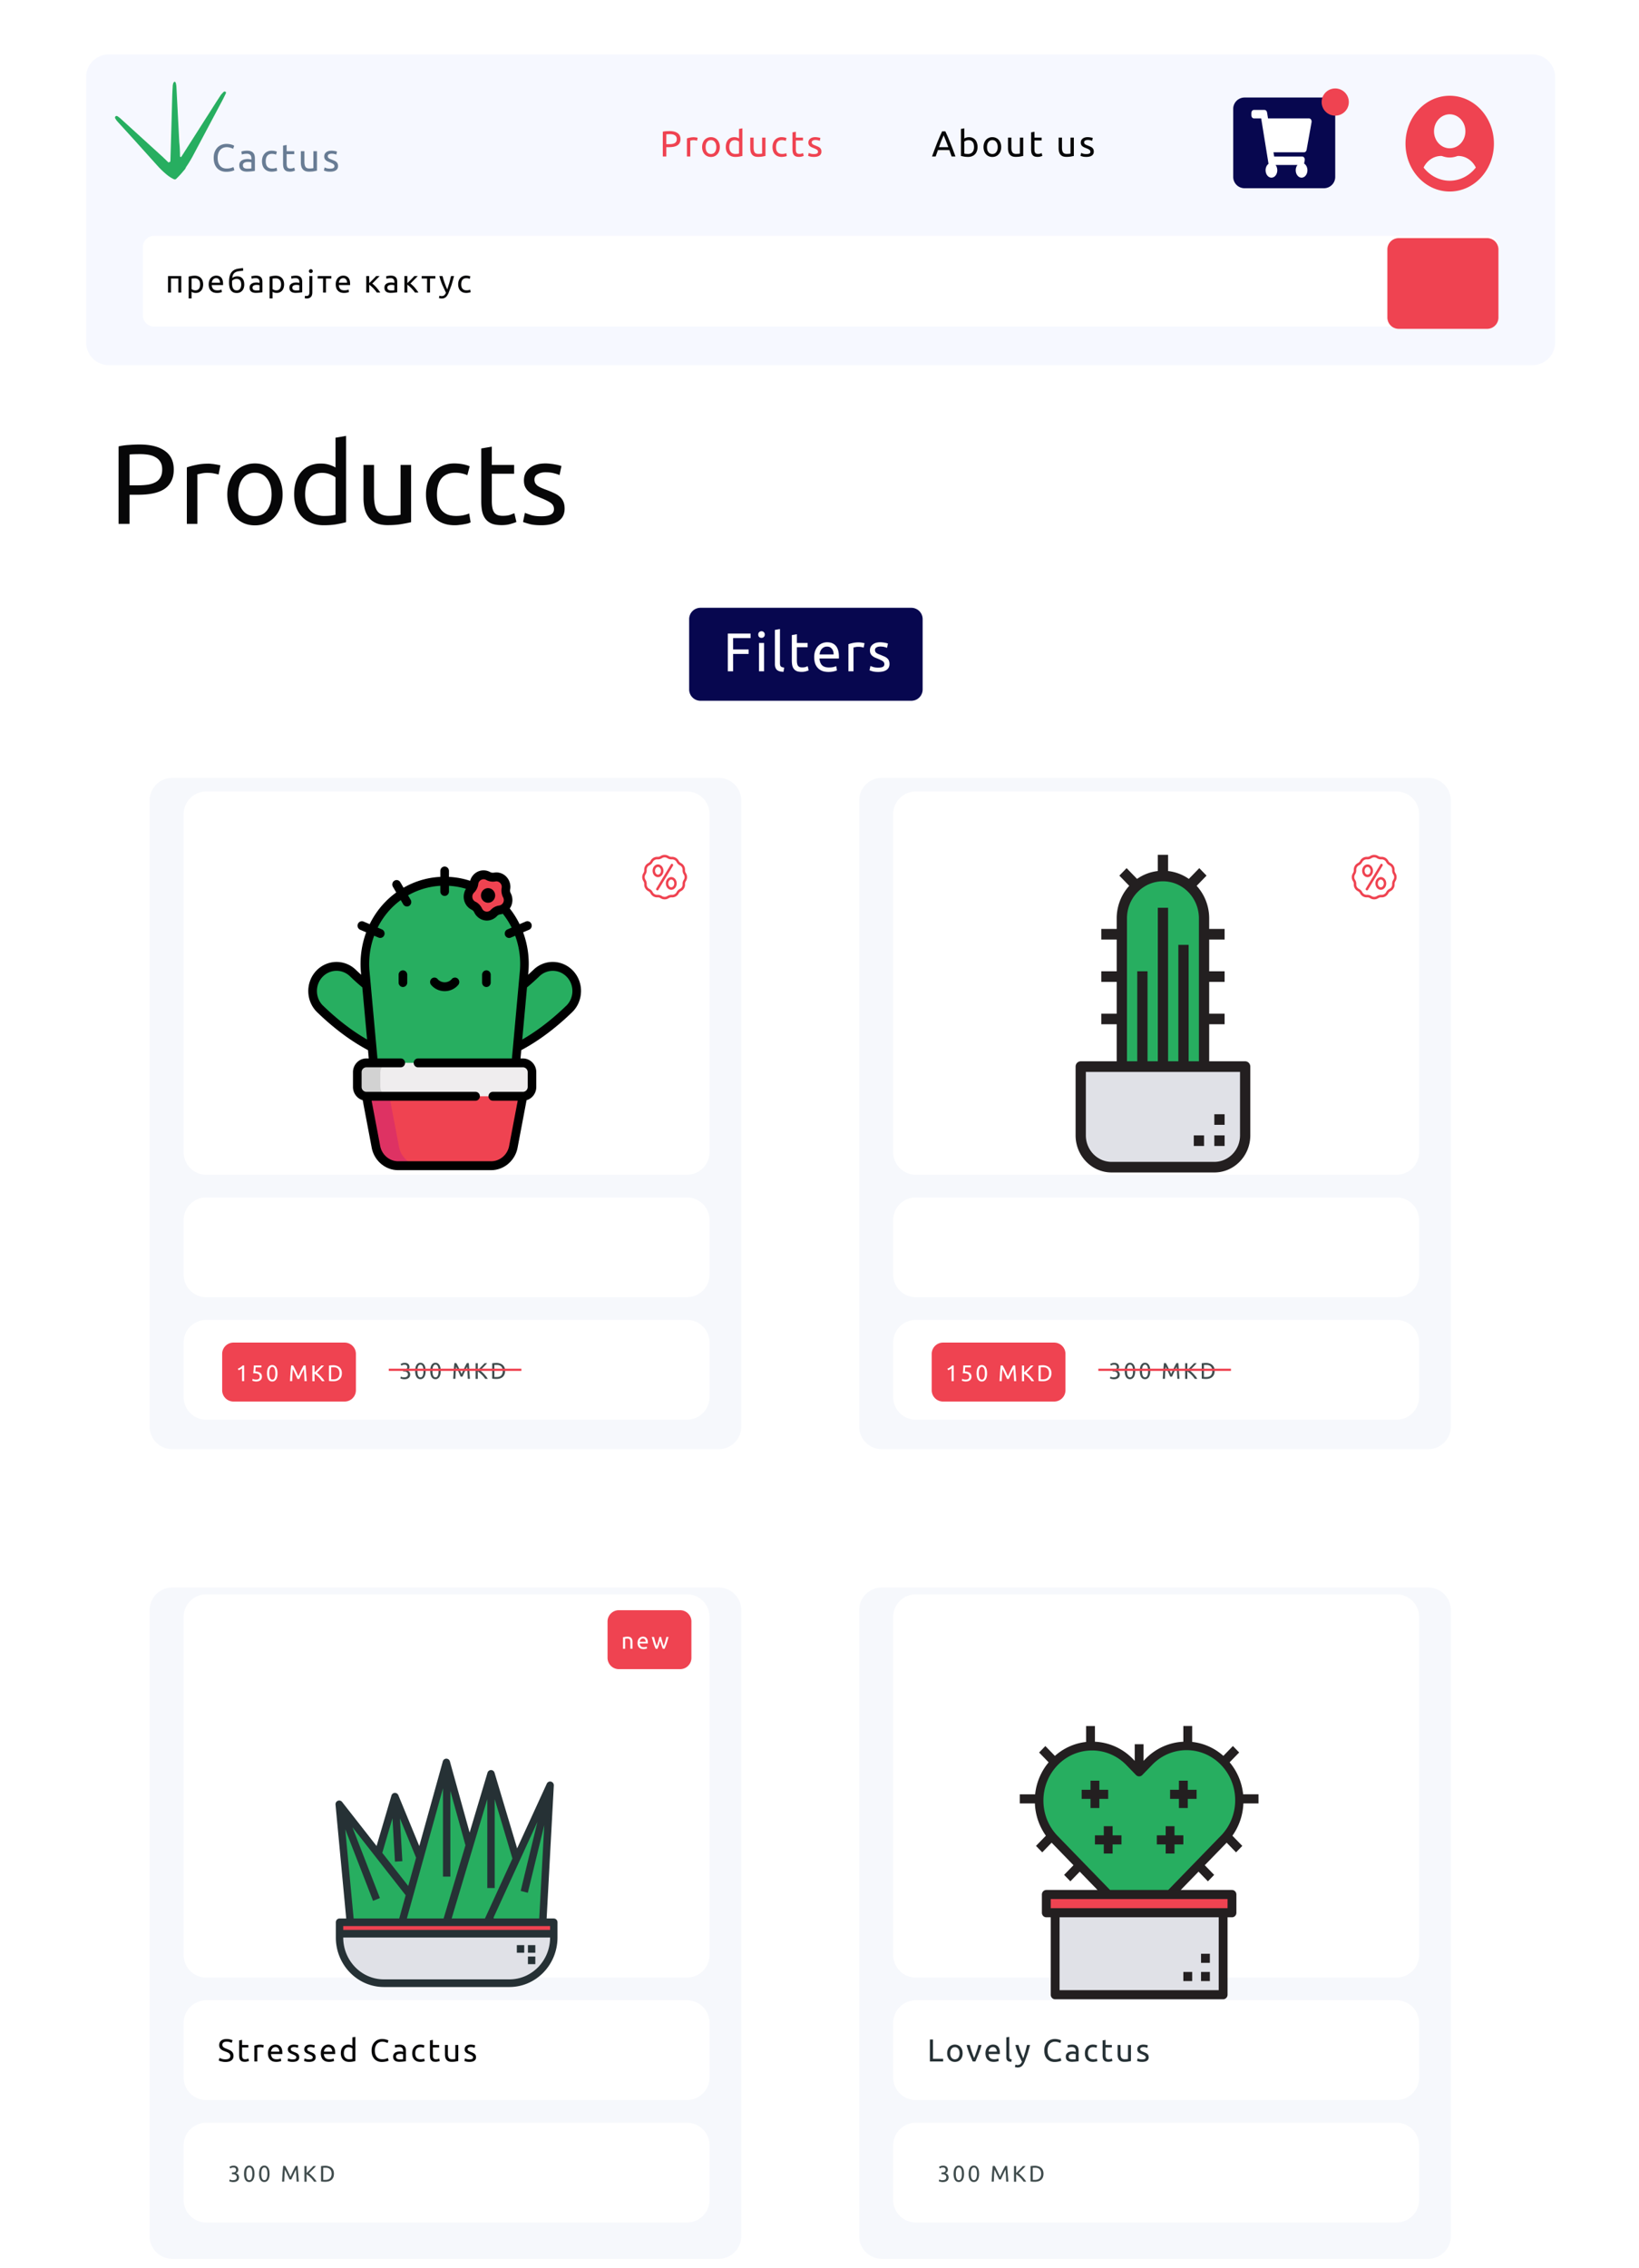 <svg xmlns="http://www.w3.org/2000/svg" xmlns:xlink="http://www.w3.org/1999/xlink" width="723" height="1000" fill="none"><style>.B{fill:#fff}.C{fill:#ef4351}.D{fill:#27ae60}.E{fill:#070708}.F{color-interpolation-filters:sRGB}.G{flood-opacity:0}.H{fill:#f6f8fc}.I{fill:#404c4d}.J{fill:#e0e1e7}</style><g filter="url(#A)" class="B"><path d="M24 23c0-8.284 6.716-15 15-15h645c8.284 0 15 6.716 15 15v915c0 8.284-6.716 15-15 15H39c-8.284 0-15-6.716-15-15V23z"/></g><path d="M304 273a5 5 0 0 1 5-5h93a5 5 0 0 1 5 5v31a5 5 0 0 1-5 5h-93a5 5 0 0 1-5-5v-31z" fill="#07074f"/><path d="M321.064 296v-16.632h10.032v1.992h-7.704v5.016h6.84v1.968h-6.84V296h-2.328zm15.98 0h-2.232v-12.48h2.232V296zm-1.128-14.736a1.5 1.5 0 0 1-1.032-.384c-.272-.272-.408-.632-.408-1.08s.136-.8.408-1.056a1.45 1.45 0 0 1 1.032-.408 1.37 1.37 0 0 1 1.008.408c.288.256.432.608.432 1.056s-.144.808-.432 1.08a1.415 1.415 0 0 1-1.008.384zm9.7 14.976c-1.376-.032-2.352-.328-2.928-.888s-.864-1.432-.864-2.616V277.76l2.232-.384v15c0 .368.032.672.096.912a1.25 1.25 0 0 0 .312.576c.144.144.336.256.576.336a7.4 7.4 0 0 0 .888.168l-.312 1.872zm5.906-12.72h4.728v1.872h-4.728v5.76c0 .624.048 1.144.144 1.56.096.4.24.72.432.96a1.59 1.59 0 0 0 .72.48c.288.096.624.144 1.008.144.672 0 1.208-.072 1.608-.216l.864-.336.432 1.848c-.224.112-.616.248-1.176.408-.56.176-1.2.264-1.92.264-.848 0-1.552-.104-2.112-.312-.544-.224-.984-.552-1.32-.984s-.576-.96-.72-1.584c-.128-.64-.192-1.376-.192-2.208V280.04l2.232-.384v3.864zm7.638 6.264c0-1.104.16-2.064.48-2.88.32-.832.744-1.52 1.272-2.064s1.136-.952 1.824-1.224 1.392-.408 2.112-.408c1.68 0 2.968.528 3.864 1.584.896 1.04 1.344 2.632 1.344 4.776v.384c0 .144-.008.28-.024.408h-8.544c.096 1.296.472 2.28 1.128 2.952s1.68 1.008 3.072 1.008c.784 0 1.44-.064 1.968-.192.544-.144.952-.28 1.224-.408l.312 1.872c-.272.144-.752.296-1.44.456-.672.16-1.44.24-2.304.24-1.088 0-2.032-.16-2.832-.48-.784-.336-1.432-.792-1.944-1.368s-.896-1.256-1.152-2.04a9.07 9.07 0 0 1-.36-2.616zm8.568-1.224c.016-1.008-.24-1.832-.768-2.472-.512-.656-1.224-.984-2.136-.984-.512 0-.968.104-1.368.312a3.09 3.09 0 0 0-.984.768 3.79 3.79 0 0 0-.648 1.104c-.144.416-.24.84-.288 1.272h6.192zm11.143-5.304a4.95 4.95 0 0 1 .648.048 5.56 5.56 0 0 1 .744.096l.648.12c.208.032.36.064.456.096l-.384 1.944a6.514 6.514 0 0 0-.888-.216c-.4-.096-.92-.144-1.56-.144-.416 0-.832.048-1.248.144l-.792.168V296h-2.232v-11.952a14.14 14.14 0 0 1 1.968-.528c.784-.176 1.664-.264 2.64-.264zm8.553 11.136c.912 0 1.584-.12 2.016-.36.448-.24.672-.624.672-1.152 0-.544-.216-.976-.648-1.296s-1.144-.68-2.136-1.08l-1.392-.576a5.242 5.242 0 0 1-1.128-.72 3.09 3.09 0 0 1-.768-.984c-.192-.384-.288-.856-.288-1.416 0-1.104.408-1.976 1.224-2.616.816-.656 1.928-.984 3.336-.984.352 0 .704.024 1.056.072.352.032.68.08.984.144.304.048.568.104.792.168l.552.168-.408 1.92c-.24-.128-.616-.256-1.128-.384-.512-.144-1.128-.216-1.848-.216-.624 0-1.168.128-1.632.384-.464.24-.696.624-.696 1.152a1.7 1.7 0 0 0 .144.72c.112.208.272.4.48.576.224.16.496.312.816.456l1.152.456 1.584.672c.464.208.856.456 1.176.744.336.288.592.64.768 1.056.176.4.264.896.264 1.488 0 1.152-.432 2.024-1.296 2.616-.848.592-2.064.888-3.648.888-1.104 0-1.968-.096-2.592-.288l-1.272-.408.408-1.92 1.224.432c.56.192 1.304.288 2.232.288z" class="B"/><path d="M38 34c0-5.523 4.477-10 10-10h628c5.523 0 10 4.477 10 10v117a10 10 0 0 1-10 10H48c-5.523 0-10-4.477-10-10V34z" fill="#f6f8ff"/><g filter="url(#B)" class="H"><path d="M66 349c0-5.523 4.477-10 10-10h241a10 10 0 0 1 10 10v276a10 10 0 0 1-10 10H76a10 10 0 0 1-10-10V349z"/></g><g filter="url(#C)" class="H"><path d="M66 706c0-5.523 4.477-10 10-10h241a10 10 0 0 1 10 10v276a10 10 0 0 1-10 10H76a10 10 0 0 1-10-10V706z"/></g><g filter="url(#D)" class="H"><path d="M379 349a10 10 0 0 1 10-10h241a10 10 0 0 1 10 10v276a10 10 0 0 1-10 10H389a10 10 0 0 1-10-10V349z"/></g><g filter="url(#E)" class="H"><path d="M379 706a10 10 0 0 1 10-10h241a10 10 0 0 1 10 10v276a10 10 0 0 1-10 10H389a10 10 0 0 1-10-10V706z"/></g><path d="M61.5 196c4.867 0 8.6.933 11.2 2.8 2.633 1.833 3.95 4.583 3.95 8.25 0 2-.367 3.717-1.1 5.15-.7 1.4-1.733 2.55-3.1 3.45-1.333.867-2.967 1.5-4.9 1.9s-4.117.6-6.55.6h-3.85V231H52.3v-34.15c1.367-.333 2.883-.55 4.55-.65 1.7-.133 3.25-.2 4.65-.2zm.4 4.25c-2.067 0-3.65.05-4.75.15V214h3.65c1.667 0 3.167-.1 4.5-.3 1.333-.233 2.45-.6 3.35-1.1a5.55 5.55 0 0 0 2.15-2.15c.5-.9.75-2.05.75-3.45 0-1.333-.267-2.433-.8-3.3-.5-.867-1.2-1.55-2.1-2.05-.867-.533-1.883-.9-3.05-1.1s-2.4-.3-3.7-.3zm30.12 4.2c.4 0 .85.033 1.35.1.533.033 1.05.1 1.55.2a12.38 12.38 0 0 1 1.35.25c.433.067.75.133.95.2l-.8 4.05c-.367-.133-.983-.283-1.85-.45-.833-.2-1.917-.3-3.25-.3a11.53 11.53 0 0 0-2.6.3l-1.65.35V231h-4.65v-24.9c1.1-.4 2.467-.767 4.1-1.1 1.633-.367 3.467-.55 5.5-.55zM124.657 218c0 2.067-.3 3.933-.9 5.6s-1.45 3.1-2.55 4.3a11.144 11.144 0 0 1-3.85 2.8c-1.5.633-3.133.95-4.9.95s-3.4-.317-4.9-.95c-1.5-.667-2.8-1.6-3.9-2.8-1.067-1.2-1.9-2.633-2.5-4.3s-.9-3.533-.9-5.6c0-2.033.3-3.883.9-5.55.6-1.7 1.433-3.15 2.5-4.35a11.07 11.07 0 0 1 3.9-2.75c1.5-.667 3.133-1 4.9-1s3.4.333 4.9 1c1.5.633 2.783 1.55 3.85 2.75 1.1 1.2 1.95 2.65 2.55 4.35.6 1.667.9 3.517.9 5.55zm-4.85 0c0-2.933-.667-5.25-2-6.95-1.3-1.733-3.083-2.6-5.35-2.6s-4.067.867-5.4 2.6c-1.3 1.7-1.95 4.017-1.95 6.95s.65 5.267 1.95 7c1.333 1.7 3.133 2.55 5.4 2.55s4.05-.85 5.35-2.55c1.333-1.733 2-4.067 2-7zM148 210.5c-.566-.467-1.383-.917-2.45-1.35s-2.233-.65-3.5-.65c-1.333 0-2.483.25-3.45.75a6.05 6.05 0 0 0-2.3 2c-.6.833-1.033 1.833-1.3 3s-.4 2.417-.4 3.75c0 3.033.75 5.383 2.25 7.05 1.5 1.633 3.5 2.45 6 2.45 1.267 0 2.317-.05 3.15-.15.867-.133 1.534-.267 2-.4V210.5zm0-17.5 4.65-.8v38.05c-1.066.3-2.433.6-4.1.9s-3.583.45-5.75.45c-2 0-3.8-.317-5.4-.95s-2.966-1.533-4.1-2.7-2.016-2.583-2.65-4.25c-.6-1.7-.9-3.6-.9-5.7 0-2 .25-3.833.75-5.5.534-1.667 1.3-3.1 2.3-4.3s2.217-2.133 3.65-2.8c1.467-.667 3.134-1 5-1 1.5 0 2.817.2 3.95.6 1.167.4 2.034.783 2.6 1.15V193zm33.344 37.25c-1.067.267-2.484.55-4.25.85-1.734.3-3.75.45-6.05.45-2 0-3.684-.283-5.05-.85-1.367-.6-2.467-1.433-3.3-2.5s-1.434-2.317-1.8-3.75c-.367-1.467-.55-3.083-.55-4.85V205h4.65v13.6c0 3.167.5 5.433 1.5 6.8s2.683 2.05 5.05 2.05a25.14 25.14 0 0 0 1.55-.05l1.5-.1a23.97 23.97 0 0 1 1.25-.15c.4-.067.683-.133.85-.2V205h4.65v25.25zm19.31 1.35c-2.1 0-3.95-.333-5.55-1-1.567-.667-2.9-1.6-4-2.8-1.067-1.2-1.867-2.617-2.4-4.25-.534-1.667-.8-3.5-.8-5.5s.283-3.833.85-5.5c.6-1.667 1.433-3.1 2.5-4.3a10.746 10.746 0 0 1 3.9-2.85c1.566-.7 3.3-1.05 5.2-1.05a20.69 20.69 0 0 1 3.5.3c1.166.2 2.283.517 3.35.95l-1.05 3.95c-.7-.333-1.517-.6-2.45-.8-.9-.2-1.867-.3-2.9-.3-2.6 0-4.6.817-6 2.45-1.367 1.633-2.05 4.017-2.05 7.15 0 1.4.15 2.683.45 3.85.333 1.167.833 2.167 1.5 3 .7.833 1.583 1.483 2.65 1.95 1.066.433 2.366.65 3.9.65 1.233 0 2.35-.117 3.35-.35s1.783-.483 2.35-.75l.65 3.9c-.267.167-.65.333-1.15.5a16.94 16.94 0 0 1-1.7.35c-.634.133-1.317.233-2.05.3-.7.1-1.384.15-2.05.15zm16.292-26.6h9.85v3.9h-9.85v12c0 1.3.1 2.383.3 3.25.2.833.5 1.5.9 2 .4.467.9.8 1.5 1s1.3.3 2.1.3c1.4 0 2.516-.15 3.35-.45l1.8-.7.9 3.85c-.467.233-1.284.517-2.45.85-1.167.367-2.5.55-4 .55-1.767 0-3.234-.217-4.4-.65-1.134-.467-2.05-1.15-2.75-2.05s-1.2-2-1.5-3.3c-.267-1.333-.4-2.867-.4-4.6v-23.2l4.65-.8V205zm21.817 22.65c1.9 0 3.3-.25 4.2-.75.933-.5 1.4-1.3 1.4-2.4 0-1.133-.45-2.033-1.35-2.7s-2.383-1.417-4.45-2.25l-2.9-1.2c-.9-.433-1.683-.933-2.35-1.5s-1.2-1.25-1.6-2.05-.6-1.783-.6-2.95c0-2.3.85-4.117 2.55-5.45 1.7-1.367 4.017-2.05 6.95-2.05.733 0 1.467.05 2.2.15a17.93 17.93 0 0 1 2.05.3c.633.1 1.183.217 1.65.35.5.133.883.25 1.15.35l-.85 4c-.5-.267-1.283-.533-2.35-.8-1.067-.3-2.35-.45-3.85-.45-1.3 0-2.433.267-3.4.8-.967.5-1.45 1.3-1.45 2.4 0 .567.1 1.067.3 1.5.233.433.567.833 1 1.2a9.99 9.99 0 0 0 1.7.95c.667.3 1.467.617 2.4.95 1.233.467 2.333.933 3.3 1.4.967.433 1.783.95 2.45 1.55.7.6 1.233 1.333 1.6 2.2.367.833.55 1.867.55 3.1 0 2.4-.9 4.217-2.7 5.45-1.767 1.233-4.3 1.85-7.6 1.85-2.3 0-4.1-.2-5.4-.6-1.3-.367-2.183-.65-2.65-.85l.85-4a105.08 105.08 0 0 0 2.55.9c1.167.4 2.717.6 4.65.6z" class="E"/><path d="m98.404 43.68 1.082-2.21c.325-.754.268-.862-.166-1.068s-.874.277-1.157.644a10.2 10.2 0 0 0-.724.795l-1.967 3.01-15.438 24.213a.331.331 0 0 1-.523.062.35.35 0 0 1-.095-.18l-.015-.495c.005-1.597-.127-4.18-.305-5.634L77.814 38.2a8.42 8.42 0 0 0-.291-1.67.74.74 0 0 0-.196-.325.71.71 0 0 0-.327-.181 1.151 1.151 0 0 0-.543.596 4.79 4.79 0 0 0-.258 1.192L76 41.5l-.364 13.53-.47 16.204-.843.413-2.506-2.423-18.64-16.95a9.14 9.14 0 0 0-1.422-1.054.666.666 0 0 0-.832.129.71.71 0 0 0-.182.419.712.712 0 0 0 .11.445 7.23 7.23 0 0 0 .922 1.319l8.13 8.928 9.24 10.268a38.32 38.32 0 0 0 4.517 4.366c.847.69 1.76 1.287 2.727 1.782.732.334 1 .38 1.596-.273a37.42 37.42 0 0 0 3.13-3.434c.362-.397.724-.795.894-1.378a57.13 57.13 0 0 0 2.904-4.721l13.493-25.39z" class="D"/><path d="M99.806 75.757c-.827 0-1.58-.136-2.26-.408a4.81 4.81 0 0 1-1.751-1.19c-.487-.52-.867-1.162-1.14-1.92-.26-.77-.39-1.65-.39-2.635s.147-1.86.442-2.618c.306-.77.714-1.417 1.224-1.938a5.14 5.14 0 0 1 1.785-1.19 5.803 5.803 0 0 1 2.176-.408 7.58 7.58 0 0 1 1.309.102c.397.068.737.147 1.02.238a4.75 4.75 0 0 1 .714.272l.374.204-.476 1.36a2.62 2.62 0 0 0-.442-.221l-.663-.238a4.87 4.87 0 0 0-.799-.187 4.38 4.38 0 0 0-.867-.085c-.623 0-1.184.108-1.683.323a3.48 3.48 0 0 0-1.275.935c-.35.408-.623.907-.816 1.496a6.565 6.565 0 0 0-.272 1.955c0 .703.08 1.343.238 1.92.17.578.42 1.077.748 1.496.33.408.737.725 1.224.952.5.227 1.077.34 1.734.34.76 0 1.388-.08 1.887-.238s.873-.3 1.122-.425l.425 1.36c-.08.057-.22.13-.425.22-.204.08-.46.16-.765.238s-.663.147-1.07.204-.85.085-1.326.085zm9.366-1.394.986-.017a4.98 4.98 0 0 0 .73-.102V71.61c-.113-.057-.3-.102-.56-.136a5.275 5.275 0 0 0-.918-.068c-.238 0-.493.017-.765.05-.26.034-.504.108-.73.22-.215.102-.397.25-.544.442-.147.18-.22.425-.22.73 0 .567.18.963.544 1.2.363.215.856.323 1.48.323zm-.136-7.922c.635 0 1.167.085 1.598.255.442.16.793.39 1.054.697.272.295.465.652.578 1.07a5.09 5.09 0 0 1 .17 1.36v5.525l-.578.102-.816.102-1.003.085-1.054.05c-.5 0-.958-.05-1.377-.153s-.782-.26-1.088-.476c-.306-.227-.544-.52-.714-.884s-.255-.8-.255-1.31c0-.487.096-.907.29-1.258.204-.35.476-.635.816-.85s.737-.374 1.2-.476.93-.153 1.428-.153a3.72 3.72 0 0 1 .493.034 3 3 0 0 1 .476.068l.408.068.238.05v-.442a3.42 3.42 0 0 0-.085-.765 1.725 1.725 0 0 0-.306-.68 1.44 1.44 0 0 0-.612-.476c-.25-.125-.578-.187-.986-.187-.52 0-.98.04-1.377.12-.385.068-.674.142-.867.22l-.187-1.31c.204-.09.544-.176 1.02-.255.476-.09.992-.136 1.547-.136zm10.868 9.265c-.714 0-1.343-.113-1.887-.34a3.88 3.88 0 0 1-1.36-.952 4.106 4.106 0 0 1-.816-1.445 6.12 6.12 0 0 1-.272-1.87 5.77 5.77 0 0 1 .289-1.87 4.424 4.424 0 0 1 .85-1.462 3.66 3.66 0 0 1 1.326-.969 4.287 4.287 0 0 1 1.768-.357 7.03 7.03 0 0 1 1.19.102c.397.068.776.176 1.14.323l-.357 1.343a3.79 3.79 0 0 0-.833-.272 4.542 4.542 0 0 0-.986-.102c-.884 0-1.564.278-2.04.833-.465.555-.697 1.366-.697 2.43 0 .476.05.912.153 1.31.113.397.283.737.5 1.02.238.283.538.504.9.663.363.147.805.22 1.326.22.42 0 .8-.04 1.14-.12s.606-.164.8-.255l.22 1.326c-.09.057-.22.113-.39.17a5.75 5.75 0 0 1-.578.119 6.06 6.06 0 0 1-.697.102c-.238.034-.47.05-.697.05zm6.54-9.044h3.35v1.326h-3.35v4.08c0 .442.034.8.102 1.105.068.283.17.5.306.68.136.16.306.272.5.34a2.26 2.26 0 0 0 .714.102c.476 0 .856-.05 1.14-.153l.612-.238.306 1.31c-.158.08-.436.176-.833.29-.396.125-.85.187-1.36.187-.6 0-1.1-.074-1.496-.22a2.24 2.24 0 0 1-.935-.697 2.697 2.697 0 0 1-.5-1.122c-.1-.453-.136-.975-.136-1.564V64.2l1.58-.272v2.737zm13.4 8.585-1.445.29c-.59.102-1.275.153-2.057.153-.68 0-1.252-.096-1.717-.29a2.826 2.826 0 0 1-1.122-.85 3.43 3.43 0 0 1-.612-1.275 6.78 6.78 0 0 1-.187-1.649v-4.964h1.58v4.624c0 1.077.17 1.847.5 2.312s.912.697 1.717.697l.527-.017.5-.034.425-.05c.136-.023.232-.045.29-.068v-7.463h1.58v8.585zm5.78-.884c.646 0 1.122-.085 1.428-.255.317-.17.476-.442.476-.816a1.08 1.08 0 0 0-.459-.918c-.306-.227-.8-.482-1.513-.765l-.986-.408a3.72 3.72 0 0 1-.799-.51c-.227-.193-.408-.425-.544-.697s-.204-.606-.204-1.003c0-.782.29-1.4.867-1.853.578-.465 1.366-.697 2.363-.697a5.53 5.53 0 0 1 .748.051 6.06 6.06 0 0 1 .697.102 4.6 4.6 0 0 1 .56.12l.39.12-.29 1.36c-.17-.09-.436-.18-.8-.272-.363-.102-.8-.153-1.31-.153-.442 0-.827.09-1.156.272-.33.17-.493.442-.493.816 0 .193.034.363.102.5a1.42 1.42 0 0 0 .34.408 3.39 3.39 0 0 0 .578.323l.816.323 1.122.476c.33.147.606.323.833.527.238.204.42.453.544.748.125.283.187.635.187 1.054 0 .816-.306 1.434-.918 1.853-.6.42-1.462.63-2.584.63-.782 0-1.394-.068-1.836-.204l-.9-.29.29-1.36.867.306c.397.136.924.204 1.58.204z" fill="#687c94"/><g class="B"><path d="M81 359a10 10 0 0 1 10-10h212a10 10 0 0 1 10 10v149a10 10 0 0 1-10 10H91a10 10 0 0 1-10-10V359zm313 0a10 10 0 0 1 10-10h212a10 10 0 0 1 10 10v149a10 10 0 0 1-10 10H404a10 10 0 0 1-10-10V359z"/><use xlink:href="#F"/><use xlink:href="#G"/><use xlink:href="#F" y="54"/><use xlink:href="#G" y="54"/></g><g class="D"><path d="m222.772 464.136-6.534-20.678-.103.035c.1-.03 9-3.317 20.48-14.43a10.34 10.34 0 0 1 14.924.469c3.995 4.374 3.8 11.255-.456 15.37-14.948 14.48-26.987 18.8-28.3 19.234zm-53.236 0 6.535-20.678.103.036c-.1-.032-9-3.318-20.48-14.43a10.34 10.34 0 0 0-14.923.47c-3.995 4.374-3.8 11.255.456 15.37 14.948 14.482 26.987 18.8 28.3 19.234z"/><path d="m153.406 427.378.126 1.83 2.53 27.797c7.477 5.008 12.635 6.848 13.475 7.13l6.535-20.678.103.036c-.1-.032-9-3.318-20.48-14.43a10.53 10.53 0 0 0-2.287-1.686zm85.37 1.832.125-1.83a10.59 10.59 0 0 0-2.287 1.686c-11.47 11.112-20.4 14.398-20.48 14.43l.103-.036 6.534 20.678c.84-.28 5.998-2.122 13.476-7.13l2.53-27.797z"/><path d="M217.758 396.148c-5.974-4.757-13.47-7.587-21.605-7.587s-15.63 2.83-21.605 7.587c-9.586 7.632-14.563 19.905-13.433 32.33l3.656 40.185 31.382 7.363 31.382-7.363 3.656-40.185c1.13-12.424-3.846-24.697-13.433-32.33z"/></g><path d="M223.62 394.77a4.497 4.497 0 0 1-.447-2.9c.55-3.037-2.032-5.696-4.98-5.13a4.17 4.17 0 0 1-2.826-.461c-2.635-1.478-5.9.23-6.277 3.293a4.43 4.43 0 0 1-1.3 2.625c-2.178 2.124-1.607 5.84 1.102 7.166a4.34 4.34 0 0 1 2.024 2.083c1.288 2.8 4.895 3.38 6.957 1.135a4.226 4.226 0 0 1 2.55-1.338c2.975-.4 4.633-3.75 3.198-6.463zm-27.466 81.255-34.533 7.362 4.222 22.285c.917 4.838 5.032 8.33 9.818 8.33h40.985c4.786 0 8.9-3.5 9.818-8.33l4.222-22.285-34.532-7.362z" class="C"/><path d="m176 505.673-4.222-22.285 29.454-6.28-5.078-1.083-34.533 7.362 4.222 22.285c.917 4.838 5.032 8.33 9.818 8.33h10.156c-4.786 0-8.9-3.49-9.817-8.328z" fill="#de3263"/><path d="M230.686 468.662H161.62c-2.206 0-3.994 1.842-3.994 4.114v6.498c0 2.272 1.788 4.113 3.994 4.113h69.065c2.206 0 3.994-1.84 3.994-4.113v-6.498c0-2.272-1.788-4.114-3.994-4.114z" fill="#efedee"/><path d="M167.783 479.274v-6.498c0-2.272 1.788-4.113 3.994-4.113H161.62c-2.206 0-3.994 1.84-3.994 4.113v6.498c0 2.272 1.788 4.114 3.994 4.114h10.156c-2.206 0-3.994-1.842-3.994-4.114z" fill="#d2d2d2"/><path d="M177.736 427.858c-1.05 0-1.904.878-1.904 1.96v3.433c0 1.083.853 1.96 1.904 1.96s1.905-.878 1.905-1.96v-3.433c0-1.083-.853-1.96-1.905-1.96zm36.828 7.355c1.052 0 1.905-.878 1.905-1.96v-3.432c0-1.083-.853-1.96-1.905-1.96s-1.904.878-1.904 1.96v3.432c0 1.083.853 1.96 1.904 1.96zm-18.414 1.832c2.32 0 4.5-1 5.98-2.74.692-.816.6-2.054-.18-2.767s-1.995-.63-2.687.185c-.755.9-1.9 1.4-3.1 1.4s-2.356-.5-3.1-1.4c-.692-.815-1.895-.9-2.687-.186s-.872 1.952-.18 2.768c1.478 1.742 3.658 2.74 5.978 2.74zm19.146-38.985c1.727 0 3.128-1.442 3.128-3.22s-1.4-3.22-3.128-3.22-3.128 1.442-3.128 3.22 1.4 3.22 3.128 3.22zm41.004 39.315c.102-3.427-1.098-6.7-3.38-9.186-2.345-2.567-5.654-4.04-9.08-4.04-3.184 0-6.216 1.238-8.536 3.486l-2.327 2.172.105-1.147a40.17 40.17 0 0 0-2.324-17.568l2.63-1.125c.97-.415 1.43-1.563 1.028-2.563s-1.518-1.475-2.5-1.06l-2.707 1.158a38.16 38.16 0 0 0-4.347-6.917c.18-.26.348-.534.5-.825a6.52 6.52 0 0 0-.08-5.928 2.517 2.517 0 0 1-.248-1.613 6.473 6.473 0 0 0-1.316-5.225c-1.18-1.463-2.907-2.302-4.738-2.302-.942 0-1.825.353-2.714-.145a6.146 6.146 0 0 0-2.947-.78c-2.782 0-5.186 1.928-5.935 4.612a36.11 36.11 0 0 0-9.336-1.73v-2.6c0-1.084-.853-1.962-1.905-1.962s-1.904.878-1.904 1.962v2.6a35.99 35.99 0 0 0-16.221 4.782l-1.435-2.436c-.545-.926-1.716-1.22-2.616-.66s-1.186 1.767-.64 2.693l1.466 2.5a40.12 40.12 0 0 0-1.42 1.076c-4.3 3.43-7.84 7.858-10.3 12.904l-2.7-1.156c-.97-.415-2.086.06-2.5 1.06s.057 2.148 1.028 2.563l2.626 1.124a40.293 40.293 0 0 0-2.32 17.57l.104 1.147a98.31 98.31 0 0 1-2.326-2.17c-2.32-2.25-5.352-3.487-8.536-3.487-3.425 0-6.734 1.473-9.08 4.04-4.708 5.154-4.467 13.292.538 18.14 9.025 8.743 17.03 13.866 22.427 16.712l.333 3.66h-1.06c-3.252 0-5.898 2.725-5.898 6.074v6.498c0 2.774 1.814 5.118 4.285 5.842l3.966 20.933c1.088 5.745 6.003 9.914 11.687 9.914h40.985c5.684 0 10.6-4.17 11.687-9.914l3.966-20.933c2.47-.724 4.285-3.068 4.285-5.842v-6.498c0-3.35-2.646-6.074-5.898-6.074h-1.06l.333-3.66c5.398-2.846 13.402-7.97 22.427-16.712 2.424-2.35 3.815-5.53 3.917-8.956zm-42.975-49.684c.392 0 .77.102 1.126.3a6.07 6.07 0 0 0 4.087.667c1.6-.3 3.058 1.192 2.76 2.842a6.543 6.543 0 0 0 .647 4.208 2.43 2.43 0 0 1 .03 2.27 2.39 2.39 0 0 1-1.776 1.305 6.225 6.225 0 0 0-3.713 1.94 2.36 2.36 0 0 1-3.245.19c-.4-.348-.598-.845-.857-1.3-.62-1.087-1.57-2-2.677-2.53a2.393 2.393 0 0 1-1.32-1.82 2.48 2.48 0 0 1 .71-2.15 6.48 6.48 0 0 0 1.878-3.796 2.404 2.404 0 0 1 2.35-2.126zm-70.798 55.783c-3.476-3.367-3.643-9.018-.374-12.597 1.652-1.8 3.9-2.806 6.304-2.806 2.2 0 4.316.86 5.928 2.42a95.76 95.76 0 0 0 5.442 4.889l2.1 22.982c-5.04-2.887-11.828-7.562-19.4-14.9zm41.863 27.15h46.292c1.152 0 2.1.965 2.1 2.152v6.498c0 1.187-.938 2.153-2.1 2.153h-13.285c-1.05 0-1.904.878-1.904 1.96s.853 1.96 1.904 1.96h10.973l-3.78 19.95c-.74 3.907-4.083 6.743-7.948 6.743h-40.986c-3.865 0-7.208-2.836-7.948-6.744l-3.78-19.948h45.85c1.052 0 1.904-.878 1.904-1.96s-.852-1.96-1.904-1.96h-48.163c-1.152 0-2.1-.966-2.1-2.153v-6.498c0-1.187.937-2.152 2.1-2.152h15.155c1.052 0 1.905-.878 1.905-1.962s-.853-1.96-1.905-1.96H166.5l-.464-5.105-3.03-33.302a36.23 36.23 0 0 1 2.046-15.698l1.96.838a1.91 1.91 0 0 0 2.49-1.06c.403-1-.057-2.148-1.03-2.563l-1.874-.802c2.207-4.418 5.32-8.295 9.108-11.3a31.88 31.88 0 0 1 1.071-.817l1.105 1.877c.538.913 1.73 1.214 2.616.66.9-.56 1.186-1.767.64-2.693L180 394.805a32.32 32.32 0 0 1 14.243-4.21v2.497c0 1.084.852 1.962 1.904 1.962s1.904-.878 1.904-1.962v-2.498c2.553.147 5.063.586 7.5 1.32-.004.007-.007.015-.012.02a6.586 6.586 0 0 0-.918 4.454c.32 2.072 1.608 3.847 3.447 4.748a2.41 2.41 0 0 1 1.121 1.154c.954 2.065 3.03 3.498 5.25 3.618 1.783.096 3.576-.637 4.805-1.97a2.374 2.374 0 0 1 1.418-.747 5.98 5.98 0 0 0 1.141-.266 34.86 34.86 0 0 1 3.9 6.1l-1.87.8c-.97.415-1.432 1.563-1.028 2.564.397.985 1.534 1.467 2.5 1.06l1.957-.837a36.287 36.287 0 0 1 2.05 15.696l-3.494 38.407H184.4c-1.052 0-1.905.878-1.905 1.96s.853 1.96 1.905 1.96zm65.383-27.15c-7.563 7.327-14.352 12.002-19.4 14.9l2.1-22.982a95.84 95.84 0 0 0 5.442-4.889c1.612-1.56 3.717-2.42 5.927-2.42 2.413 0 4.652.997 6.305 2.806 1.583 1.733 2.417 4 2.346 6.378s-1.036 4.588-2.72 6.22z" fill="#000"/><path d="M103.308 545.298h1.358V555h-1.358v-4.48h-4.746V555h-1.358v-9.702h1.358v4.046h4.746v-4.046zm7.147 8.764.812-.014c.243-.02.443-.047.602-.084v-2.17c-.093-.047-.247-.084-.462-.112a4.342 4.342 0 0 0-.756-.056c-.196 0-.406.014-.63.042a1.89 1.89 0 0 0-.602.182 1.205 1.205 0 0 0-.448.364c-.12.15-.182.35-.182.602 0 .467.15.793.448.98.3.177.705.266 1.218.266zm-.112-6.524c.523 0 .96.07 1.316.2.364.13.653.322.868.574.224.243.383.537.476.882.093.336.14.71.14 1.12v4.55l-.476.084-.672.084-.826.07-.868.042a4.79 4.79 0 0 1-1.134-.126 2.623 2.623 0 0 1-.896-.392c-.252-.187-.448-.43-.588-.728s-.2-.658-.2-1.078c0-.4.08-.747.238-1.036a2.01 2.01 0 0 1 .672-.7 3.09 3.09 0 0 1 .98-.392 5.34 5.34 0 0 1 1.176-.126c.13 0 .266.01.406.028.14.01.27.028.392.056l.336.056.196.042v-.364a2.81 2.81 0 0 0-.07-.63c-.047-.215-.13-.4-.252-.56-.12-.168-.29-.3-.504-.392-.205-.103-.476-.154-.812-.154-.43 0-.807.033-1.134.098a3.71 3.71 0 0 0-.714.182l-.154-1.078c.168-.075.448-.145.84-.2a6.788 6.788 0 0 1 1.274-.112zm11.017 3.836c0-.85-.2-1.503-.63-1.96s-.98-.686-1.68-.686l-.924.042c-.215.028-.388.06-.518.098v4.592c.158.13.387.257.686.378s.625.182.98.182c.373 0 .7-.065.952-.196.27-.14.5-.327.658-.56.168-.243.29-.523.364-.84a4.75 4.75 0 0 0 .112-1.05zm1.358 0c0 .55-.075 1.06-.224 1.526-.14.467-.35.868-.63 1.204a2.89 2.89 0 0 1-1.036.784c-.402.187-.864.28-1.386.28-.42 0-.794-.056-1.12-.168a3.546 3.546 0 0 1-.714-.322v2.912h-1.302v-9.646l1.148-.238a8.29 8.29 0 0 1 1.61-.14c.56 0 1.064.09 1.512.266s.83.43 1.148.756.56.728.728 1.204c.177.467.266.994.266 1.582zm7.886 0c0-.85-.2-1.503-.63-1.96s-.98-.686-1.68-.686l-.924.042c-.215.028-.388.06-.518.098v4.592c.158.13.387.257.686.378s.625.182.98.182c.373 0 .7-.065.952-.196.27-.14.5-.327.658-.56.168-.243.29-.523.364-.84a4.75 4.75 0 0 0 .112-1.05zm1.358 0c0 .55-.075 1.06-.224 1.526-.14.467-.35.868-.63 1.204a2.89 2.89 0 0 1-1.036.784c-.402.187-.864.28-1.386.28-.42 0-.794-.056-1.12-.168a3.546 3.546 0 0 1-.714-.322v2.912h-1.302v-9.646l1.148-.238a8.29 8.29 0 0 1 1.61-.14c.56 0 1.064.09 1.512.266s.83.43 1.148.756.56.728.728 1.204c.177.467.266.994.266 1.582zm1.786 4.984c.103.047.234.09.392.126.168.047.332.07.5.07.514 0 .915-.117 1.204-.35.3-.224.55-.593.784-1.106l-1.652-3.556a32.103 32.103 0 0 1-1.26-3.822h1.4l.364 1.358.5 1.498.574 1.54.644 1.484.924-2.912.742-2.968h1.344l-1.12 3.962-1.33 3.542c-.186.42-.382.78-.588 1.078-.196.308-.415.56-.658.756s-.518.34-.826.434c-.298.093-.64.14-1.022.14a1.93 1.93 0 0 1-.322-.028 2.182 2.182 0 0 1-.336-.056l-.294-.07-.182-.07.238-1.05zm17.3-1.148a4.97 4.97 0 0 1-1.862-.336 3.96 3.96 0 0 1-1.442-.98 4.507 4.507 0 0 1-.938-1.582c-.215-.635-.322-1.358-.322-2.17s.12-1.53.364-2.156c.252-.635.588-1.167 1.008-1.596a4.24 4.24 0 0 1 1.47-.98 4.78 4.78 0 0 1 1.792-.336 6.25 6.25 0 0 1 1.078.084c.326.056.606.12.84.196.242.075.438.15.588.224l.308.168-.392 1.12a2.172 2.172 0 0 0-.364-.182l-.546-.196a4.033 4.033 0 0 0-.658-.154 3.616 3.616 0 0 0-.714-.07c-.514 0-.976.09-1.386.266a2.86 2.86 0 0 0-1.05.77c-.3.336-.514.747-.672 1.232a5.35 5.35 0 0 0-.224 1.61c0 .58.065 1.106.196 1.582.14.476.345.887.616 1.232.27.336.606.597 1.008.784.4.187.886.28 1.428.28.625 0 1.143-.065 1.554-.196s.718-.247.924-.35l.35 1.12a2.25 2.25 0 0 1-.35.182 5.77 5.77 0 0 1-.63.196c-.252.065-.546.12-.882.168s-.7.07-1.092.07zm7.89-1.148.812-.014a4.27 4.27 0 0 0 .602-.084v-2.17c-.093-.047-.247-.084-.462-.112a4.342 4.342 0 0 0-.756-.056c-.196 0-.406.014-.63.042-.214.028-.415.09-.602.182a1.213 1.213 0 0 0-.448.364c-.12.15-.182.35-.182.602 0 .467.15.793.448.98.3.177.705.266 1.218.266zm-.112-6.524c.523 0 .962.07 1.316.2.364.13.654.322.868.574.224.243.383.537.476.882.094.336.14.71.14 1.12v4.55l-.476.084-.672.084-.826.07-.868.042c-.4 0-.788-.042-1.134-.126s-.644-.215-.896-.392c-.252-.187-.448-.43-.588-.728s-.2-.658-.2-1.078c0-.4.08-.747.238-1.036a2.01 2.01 0 0 1 .672-.7 3.09 3.09 0 0 1 .98-.392 5.353 5.353 0 0 1 1.176-.126c.13 0 .266.01.406.028.14.01.27.028.392.056l.336.056.196.042v-.364a2.81 2.81 0 0 0-.07-.63 1.38 1.38 0 0 0-.252-.56c-.12-.168-.29-.3-.504-.392-.205-.103-.476-.154-.812-.154-.43 0-.807.033-1.134.098a3.71 3.71 0 0 0-.714.182l-.154-1.078c.168-.075.448-.145.84-.2a6.788 6.788 0 0 1 1.274-.112zm9.127 7.63c-.588 0-1.106-.093-1.554-.28a3.187 3.187 0 0 1-1.12-.784 3.31 3.31 0 0 1-.672-1.19c-.15-.467-.224-.98-.224-1.54s.08-1.073.238-1.54a3.64 3.64 0 0 1 .7-1.204c.298-.345.662-.61 1.092-.798a3.527 3.527 0 0 1 1.456-.294 5.8 5.8 0 0 1 .98.084c.326.056.64.145.938.266l-.294 1.106a3.138 3.138 0 0 0-.686-.224 3.74 3.74 0 0 0-.812-.084c-.728 0-1.288.23-1.68.686-.383.457-.574 1.125-.574 2.002 0 .392.042.75.126 1.078.093.327.233.607.42.84a2 2 0 0 0 .742.546c.298.12.662.182 1.092.182.345 0 .658-.033.938-.098s.5-.135.658-.2l.182 1.092a1.565 1.565 0 0 1-.322.14c-.14.037-.3.07-.476.098-.178.037-.37.065-.574.084a4.064 4.064 0 0 1-.574.042zm5.562-7.448h2.758v1.092h-2.758v3.36c0 .364.028.667.084.9.056.233.14.42.252.56.112.13.252.224.42.28a1.86 1.86 0 0 0 .588.084c.392 0 .704-.042.938-.126l.504-.196.252 1.078a4.47 4.47 0 0 1-.686.238c-.327.103-.7.154-1.12.154-.495 0-.906-.06-1.232-.182a1.84 1.84 0 0 1-.77-.574 2.34 2.34 0 0 1-.42-.924 6.591 6.591 0 0 1-.112-1.288V545.7l1.302-.224v2.254zm11.2 7.07-1.2.238c-.485.084-1.05.126-1.694.126-.56 0-1.03-.08-1.414-.238-.382-.168-.7-.4-.924-.7a2.83 2.83 0 0 1-.504-1.05 5.63 5.63 0 0 1-.154-1.358v-4.088h1.302v3.808c0 .887.14 1.52.42 1.904s.752.574 1.414.574l.434-.014.42-.028.35-.042a1.27 1.27 0 0 0 .238-.056v-6.146h1.302v7.07zm4.937-.728c.532 0 .924-.07 1.176-.2.262-.14.392-.364.392-.672a.89.89 0 0 0-.378-.756c-.252-.187-.667-.397-1.246-.63l-.812-.336a3.04 3.04 0 0 1-.658-.42c-.186-.16-.336-.35-.448-.574s-.168-.5-.168-.826c0-.644.238-1.153.714-1.526.476-.383 1.125-.574 1.946-.574.206 0 .41.014.616.042.206.02.397.047.574.084.178.028.332.06.462.098l.322.098-.238 1.12c-.14-.075-.36-.15-.658-.224a4.018 4.018 0 0 0-1.078-.126c-.364 0-.68.075-.952.224a.706.706 0 0 0-.406.672.99.99 0 0 0 .084.42c.066.12.16.233.28.336.13.093.3.182.476.266l.672.266.924.392a2.59 2.59 0 0 1 .686.434 1.63 1.63 0 0 1 .448.616c.103.233.154.523.154.868 0 .672-.252 1.18-.756 1.526-.494.345-1.204.518-2.128.518-.644 0-1.148-.056-1.512-.168l-.742-.238.238-1.12.714.252c.327.112.76.168 1.302.168zm225.298-3.122.56.742.714 1.008.714 1.148c.243.4.448.79.616 1.162h-1.484l-.616-1.078-.658-1.036-.672-.938-.588-.756-.378.014h-1.596V555h-1.358v-9.562a7.243 7.243 0 0 1 1.274-.182l1.302-.056c1.363 0 2.4.257 3.108.77.72.513 1.078 1.28 1.078 2.296 0 .644-.173 1.195-.518 1.652-.336.457-.835.798-1.498 1.022zm-2.058-4.55-1.33.042v3.654h.966a10.16 10.16 0 0 0 1.26-.07c.373-.047.686-.135.938-.266.26-.13.462-.313.602-.546.14-.243.2-.56.2-.952 0-.364-.07-.667-.2-.9s-.33-.434-.574-.574a2.407 2.407 0 0 0-.84-.294 5.88 5.88 0 0 0-1.022-.084zm6.627 4.984c0-.644.093-1.204.28-1.68.186-.485.434-.887.742-1.204s.662-.555 1.064-.714.812-.238 1.232-.238c.98 0 1.73.308 2.254.924.522.607.784 1.535.784 2.786v.224a1.99 1.99 0 0 1-.014.238h-4.984c.056.756.275 1.33.658 1.722s.98.588 1.792.588c.457 0 .84-.037 1.148-.112a4.46 4.46 0 0 0 .714-.238l.182 1.092c-.16.084-.44.173-.84.266-.392.093-.84.14-1.344.14-.635 0-1.186-.093-1.652-.28a3.14 3.14 0 0 1-1.134-.798 3.31 3.31 0 0 1-.672-1.19 5.29 5.29 0 0 1-.21-1.526zm4.998-.714c.01-.588-.14-1.07-.448-1.442-.3-.383-.714-.574-1.246-.574-.3 0-.565.06-.798.182a1.79 1.79 0 0 0-.574.448c-.16.187-.285.4-.378.644a3.42 3.42 0 0 0-.168.742h3.612zm6.412 4.48c-.803-.02-1.372-.19-1.708-.518s-.504-.835-.504-1.526v-8.736l1.302-.224v8.75c0 .215.02.392.056.532s.098.252.182.336.196.15.336.196c.14.037.313.07.518.098l-.182 1.092zm5.108-1.078.812-.014c.243-.02.443-.047.602-.084v-2.17c-.093-.047-.247-.084-.462-.112a4.342 4.342 0 0 0-.756-.056c-.196 0-.406.014-.63.042a1.89 1.89 0 0 0-.602.182 1.205 1.205 0 0 0-.448.364c-.12.15-.182.35-.182.602 0 .467.15.793.448.98.3.177.705.266 1.218.266zm-.112-6.524c.523 0 .96.07 1.316.2.364.13.653.322.868.574.224.243.383.537.476.882.093.336.14.71.14 1.12v4.55l-.476.084-.672.084-.826.07-.868.042a4.79 4.79 0 0 1-1.134-.126 2.623 2.623 0 0 1-.896-.392c-.252-.187-.448-.43-.588-.728s-.2-.658-.2-1.078c0-.4.08-.747.238-1.036a2.01 2.01 0 0 1 .672-.7 3.09 3.09 0 0 1 .98-.392 5.34 5.34 0 0 1 1.176-.126c.13 0 .266.01.406.028.14.01.27.028.392.056l.336.056.196.042v-.364a2.81 2.81 0 0 0-.07-.63c-.047-.215-.13-.4-.252-.56-.12-.168-.29-.3-.504-.392-.205-.103-.476-.154-.812-.154-.43 0-.807.033-1.134.098a3.71 3.71 0 0 0-.714.182l-.154-1.078c.168-.075.448-.145.84-.2a6.788 6.788 0 0 1 1.274-.112zM446.242 555l-.378-.686-.5-.77-.546-.798-.546-.742-.546.756-.546.798-.476.77-.378.672h-1.344a17.79 17.79 0 0 1 1.162-1.932l1.358-1.9-2.408-3.458h1.47l1.736 2.548 1.75-2.548h1.386l-2.352 3.374 1.372 1.932c.476.672.877 1.33 1.204 1.974h-1.428zm3.09-3.626c0-.644.094-1.204.28-1.68.187-.485.434-.887.742-1.204s.663-.555 1.064-.714a3.32 3.32 0 0 1 1.232-.238c.98 0 1.732.308 2.254.924.523.607.784 1.535.784 2.786v.224c0 .084-.004.163-.014.238h-4.984c.056.756.276 1.33.658 1.722s.98.588 1.792.588c.458 0 .84-.037 1.148-.112.318-.084.556-.163.714-.238l.182 1.092c-.158.084-.438.173-.84.266-.392.093-.84.14-1.344.14-.634 0-1.185-.093-1.652-.28a3.156 3.156 0 0 1-1.134-.798 3.34 3.34 0 0 1-.672-1.19 5.29 5.29 0 0 1-.21-1.526zm4.998-.714c.01-.588-.14-1.07-.448-1.442-.298-.383-.714-.574-1.246-.574a1.7 1.7 0 0 0-.798.182 1.8 1.8 0 0 0-.574.448 2.24 2.24 0 0 0-.378.644 3.42 3.42 0 0 0-.168.742h3.612zm8.933-1.4a2.726 2.726 0 0 0-.686-.378 2.59 2.59 0 0 0-.98-.182c-.374 0-.696.07-.966.2a1.69 1.69 0 0 0-.644.56 2.28 2.28 0 0 0-.364.84 4.69 4.69 0 0 0-.112 1.05c0 .85.2 1.507.63 1.974.42.457.98.686 1.68.686l.882-.042.56-.112v-4.606zm0-4.9 1.302-.224V554.8c-.3.084-.682.168-1.148.252s-1.004.126-1.6.126c-.56 0-1.064-.09-1.512-.266s-.83-.43-1.148-.756-.565-.723-.742-1.2a4.772 4.772 0 0 1-.252-1.596 5.38 5.38 0 0 1 .209-1.54c.15-.467.365-.868.645-1.204a2.91 2.91 0 0 1 1.022-.784c.4-.187.877-.28 1.4-.28.42 0 .788.056 1.106.168.326.112.57.22.728.322v-3.682zm13.036 10.85c-.68 0-1.302-.112-1.862-.336a3.96 3.96 0 0 1-1.442-.98c-.4-.43-.714-.957-.938-1.582-.215-.635-.322-1.358-.322-2.17s.12-1.53.364-2.156c.252-.635.588-1.167 1.008-1.596a4.24 4.24 0 0 1 1.47-.98 4.78 4.78 0 0 1 1.792-.336c.4 0 .76.028 1.078.084.327.056.607.12.84.196.243.075.44.15.588.224l.308.168-.392 1.12a2.133 2.133 0 0 0-.364-.182l-.546-.196a4.01 4.01 0 0 0-.658-.154 3.6 3.6 0 0 0-.714-.07c-.513 0-.975.09-1.386.266a2.86 2.86 0 0 0-1.05.77c-.29.336-.513.747-.672 1.232a5.329 5.329 0 0 0-.224 1.6c0 .58.065 1.106.196 1.582.14.476.345.887.616 1.232a2.79 2.79 0 0 0 1.008.784c.41.187.887.28 1.428.28.625 0 1.143-.065 1.554-.196a6.8 6.8 0 0 0 .924-.35l.35 1.12a2.202 2.202 0 0 1-.35.182 5.77 5.77 0 0 1-.63.196c-.252.065-.546.12-.882.168s-.7.07-1.092.07zm7.9-1.148.812-.014a4.17 4.17 0 0 0 .602-.084v-2.17c-.094-.047-.248-.084-.462-.112a4.358 4.358 0 0 0-.756-.056c-.196 0-.406.014-.63.042a1.88 1.88 0 0 0-.602.182 1.197 1.197 0 0 0-.448.364c-.122.15-.182.35-.182.602 0 .467.15.793.448.98.298.177.704.266 1.218.266zm-.112-6.524c.522 0 .96.07 1.316.2.364.13.653.322.868.574.224.243.382.537.476.882.093.336.14.71.14 1.12v4.55l-.476.084-.672.084-.826.07-.868.042a4.79 4.79 0 0 1-1.134-.126 2.614 2.614 0 0 1-.896-.392c-.252-.187-.448-.43-.588-.728s-.2-.658-.2-1.078c0-.4.08-.747.238-1.036a2.01 2.01 0 0 1 .672-.7 3.08 3.08 0 0 1 .98-.392 5.34 5.34 0 0 1 1.176-.126c.13 0 .266.01.406.028a2.45 2.45 0 0 1 .392.056l.336.056.196.042v-.364a2.87 2.87 0 0 0-.07-.63c-.047-.215-.13-.4-.252-.56-.122-.168-.3-.3-.504-.392-.206-.103-.476-.154-.812-.154-.43 0-.808.033-1.134.098a3.67 3.67 0 0 0-.714.182l-.154-1.078c.168-.075.448-.145.84-.2a6.78 6.78 0 0 1 1.274-.112zm9.126 7.63c-.588 0-1.106-.093-1.554-.28a3.187 3.187 0 0 1-1.12-.784 3.31 3.31 0 0 1-.672-1.19c-.15-.467-.224-.98-.224-1.54s.08-1.073.238-1.54a3.64 3.64 0 0 1 .7-1.204c.3-.345.663-.61 1.092-.798a3.53 3.53 0 0 1 1.456-.294 5.79 5.79 0 0 1 .98.084 4.53 4.53 0 0 1 .938.266l-.294 1.106a3.138 3.138 0 0 0-.686-.224 3.74 3.74 0 0 0-.812-.084c-.728 0-1.288.23-1.68.686-.383.457-.574 1.125-.574 2.002 0 .392.042.75.126 1.078.093.327.233.607.42.84a2 2 0 0 0 .742.546c.3.12.663.182 1.092.182.345 0 .658-.033.938-.098s.5-.135.658-.2l.182 1.092a1.565 1.565 0 0 1-.322.14c-.14.037-.3.07-.476.098a5.13 5.13 0 0 1-.574.084 4.053 4.053 0 0 1-.574.042zm5.562-7.448h2.758v1.092h-2.758v3.36c0 .364.028.667.084.9.056.233.14.42.252.56.112.13.252.224.42.28a1.86 1.86 0 0 0 .588.084c.392 0 .704-.042.938-.126l.504-.196.252 1.078a4.47 4.47 0 0 1-.686.238c-.327.103-.7.154-1.12.154-.495 0-.906-.06-1.232-.182a1.84 1.84 0 0 1-.77-.574 2.34 2.34 0 0 1-.42-.924 6.591 6.591 0 0 1-.112-1.288V545.7l1.302-.224v2.254zm11.21 7.07-1.2.238c-.486.084-1.05.126-1.694.126-.56 0-1.032-.08-1.414-.238a2.33 2.33 0 0 1-.924-.7 2.8 2.8 0 0 1-.504-1.05 5.58 5.58 0 0 1-.154-1.358v-4.088h1.302v3.808c0 .887.14 1.52.42 1.904s.75.574 1.414.574l.434-.014.42-.028.35-.042a1.29 1.29 0 0 0 .238-.056v-6.146h1.302v7.07zm4.937-.728c.532 0 .924-.07 1.176-.2.26-.14.392-.364.392-.672a.89.89 0 0 0-.378-.756c-.252-.187-.668-.397-1.246-.63l-.812-.336a2.944 2.944 0 0 1-.658-.42 1.8 1.8 0 0 1-.448-.574c-.112-.224-.168-.5-.168-.826 0-.644.238-1.153.714-1.526.476-.383 1.124-.574 1.946-.574.205 0 .4.014.616.042.205.02.396.047.574.084.177.028.33.06.462.098l.322.098-.238 1.12c-.14-.075-.36-.15-.658-.224a4.028 4.028 0 0 0-1.078-.126c-.364 0-.682.075-.952.224a.706.706 0 0 0-.406.672.99.99 0 0 0 .084.42 1.16 1.16 0 0 0 .28.336c.13.093.29.182.476.266l.672.266.924.392c.27.12.5.266.686.434.196.168.345.373.448.616.102.233.154.523.154.868 0 .672-.252 1.18-.756 1.526-.495.345-1.204.518-2.128.518-.644 0-1.148-.056-1.512-.168l-.742-.238.238-1.12.714.252c.326.112.76.168 1.302.168z"/><g class="B"><path d="M394 713a10 10 0 0 1 10-10h212a10 10 0 0 1 10 10v149a10 10 0 0 1-10 10H404a10 10 0 0 1-10-10V713z"/><use xlink:href="#G" y="354"/><use xlink:href="#G" y="408"/></g><path d="M416.042 907.824V909h-5.838v-9.702h1.358v8.526h4.48zm8.6-2.464c0 .58-.084 1.1-.252 1.568s-.406.868-.714 1.204c-.3.336-.658.597-1.078.784a3.5 3.5 0 0 1-1.372.266c-.495 0-.952-.09-1.372-.266a3.267 3.267 0 0 1-1.092-.784 3.64 3.64 0 0 1-.7-1.204 4.61 4.61 0 0 1-.252-1.568c0-.57.084-1.087.252-1.554a3.62 3.62 0 0 1 .7-1.218 3.096 3.096 0 0 1 1.092-.77c.42-.187.877-.28 1.372-.28s.952.093 1.372.28c.42.177.78.434 1.078.77.308.336.546.742.714 1.218.168.467.252.985.252 1.554zm-1.358 0c0-.82-.187-1.47-.56-1.946a1.77 1.77 0 0 0-1.498-.728c-.635 0-1.14.243-1.512.728-.364.476-.546 1.125-.546 1.946s.182 1.475.546 1.96c.373.476.877.714 1.512.714s1.134-.238 1.498-.714c.373-.485.56-1.14.56-1.96zm9.682-3.64a35.555 35.555 0 0 1-1.288 3.92l-1.414 3.36h-1.176l-1.428-3.36c-.485-1.25-.9-2.557-1.274-3.92h1.4l.392 1.47.5 1.54.532 1.47.504 1.274.504-1.274.518-1.47.5-1.54.406-1.47h1.344zm1.746 3.654c0-.644.093-1.204.28-1.68.187-.485.434-.887.742-1.204s.663-.555 1.064-.714.812-.238 1.232-.238c.98 0 1.73.308 2.254.924.523.607.784 1.535.784 2.786v.224a1.99 1.99 0 0 1-.014.238h-4.984c.056.756.275 1.33.658 1.722s.98.588 1.792.588c.457 0 .84-.037 1.148-.112a4.46 4.46 0 0 0 .714-.238l.182 1.092c-.16.084-.44.173-.84.266-.392.093-.84.14-1.344.14-.635 0-1.185-.093-1.652-.28a3.156 3.156 0 0 1-1.134-.798 3.31 3.31 0 0 1-.672-1.19 5.29 5.29 0 0 1-.21-1.526zm4.998-.714c.01-.588-.14-1.07-.448-1.442-.3-.383-.714-.574-1.246-.574-.3 0-.565.06-.798.182a1.8 1.8 0 0 0-.574.448c-.16.187-.285.4-.378.644a3.42 3.42 0 0 0-.168.742h3.612zm6.412 4.48c-.802-.02-1.372-.19-1.708-.518s-.504-.835-.504-1.526v-8.736l1.302-.224v8.75c0 .215.02.392.056.532s.098.252.182.336.196.15.336.196c.14.037.313.07.518.098l-.182 1.092zm1.8 1.218c.103.047.234.09.392.126.168.047.332.07.5.07.514 0 .915-.117 1.204-.35.3-.224.55-.593.784-1.106l-1.652-3.556a32.103 32.103 0 0 1-1.26-3.822h1.4l.364 1.358.5 1.498.574 1.54.644 1.484.924-2.912.742-2.968h1.344l-1.12 3.962-1.33 3.542c-.186.42-.382.78-.588 1.078-.196.308-.415.56-.658.756s-.518.34-.826.434c-.298.093-.64.14-1.022.14a1.93 1.93 0 0 1-.322-.028 2.182 2.182 0 0 1-.336-.056l-.294-.07-.182-.07.238-1.05zm17.3-1.148a4.97 4.97 0 0 1-1.862-.336 3.96 3.96 0 0 1-1.442-.98 4.507 4.507 0 0 1-.938-1.582c-.215-.635-.322-1.358-.322-2.17s.12-1.53.364-2.156c.252-.635.588-1.167 1.008-1.596a4.24 4.24 0 0 1 1.47-.98 4.78 4.78 0 0 1 1.792-.336 6.25 6.25 0 0 1 1.078.084c.326.056.606.12.84.196.242.075.438.15.588.224l.308.168-.392 1.12a2.172 2.172 0 0 0-.364-.182l-.546-.196a4.033 4.033 0 0 0-.658-.154 3.616 3.616 0 0 0-.714-.07c-.514 0-.976.09-1.386.266a2.86 2.86 0 0 0-1.05.77c-.3.336-.514.747-.672 1.232a5.35 5.35 0 0 0-.224 1.61c0 .58.065 1.106.196 1.582.14.476.345.887.616 1.232.27.336.606.597 1.008.784.4.187.886.28 1.428.28.625 0 1.143-.065 1.554-.196s.718-.247.924-.35l.35 1.12a2.25 2.25 0 0 1-.35.182 5.77 5.77 0 0 1-.63.196c-.252.065-.546.12-.882.168s-.7.07-1.092.07zm7.89-1.148.812-.014a4.27 4.27 0 0 0 .602-.084v-2.17c-.093-.047-.247-.084-.462-.112a4.342 4.342 0 0 0-.756-.056c-.196 0-.406.014-.63.042-.214.028-.415.09-.602.182a1.213 1.213 0 0 0-.448.364c-.12.15-.182.35-.182.602 0 .467.15.793.448.98.3.177.705.266 1.218.266zm-.112-6.524c.523 0 .962.07 1.316.2.364.13.654.322.868.574.224.243.383.537.476.882.094.336.14.71.14 1.12v4.55l-.476.084-.672.084-.826.07-.868.042c-.4 0-.788-.042-1.134-.126s-.644-.215-.896-.392c-.252-.187-.448-.43-.588-.728s-.2-.658-.2-1.078c0-.4.08-.747.238-1.036a2.01 2.01 0 0 1 .672-.7 3.09 3.09 0 0 1 .98-.392 5.353 5.353 0 0 1 1.176-.126c.13 0 .266.01.406.028.14.01.27.028.392.056l.336.056.196.042v-.364a2.81 2.81 0 0 0-.07-.63 1.38 1.38 0 0 0-.252-.56c-.12-.168-.29-.3-.504-.392-.205-.103-.476-.154-.812-.154-.43 0-.807.033-1.134.098a3.71 3.71 0 0 0-.714.182l-.154-1.078c.168-.075.448-.145.84-.2a6.788 6.788 0 0 1 1.274-.112zm9.127 7.63c-.588 0-1.106-.093-1.554-.28a3.187 3.187 0 0 1-1.12-.784 3.31 3.31 0 0 1-.672-1.19c-.15-.467-.224-.98-.224-1.54s.08-1.073.238-1.54a3.64 3.64 0 0 1 .7-1.204c.298-.345.662-.61 1.092-.798a3.527 3.527 0 0 1 1.456-.294 5.8 5.8 0 0 1 .98.084c.326.056.64.145.938.266l-.294 1.106a3.138 3.138 0 0 0-.686-.224 3.74 3.74 0 0 0-.812-.084c-.728 0-1.288.23-1.68.686-.383.457-.574 1.125-.574 2.002 0 .392.042.75.126 1.078.093.327.233.607.42.84a2 2 0 0 0 .742.546c.298.12.662.182 1.092.182.345 0 .658-.033.938-.098s.5-.135.658-.2l.182 1.092a1.565 1.565 0 0 1-.322.14c-.14.037-.3.07-.476.098-.178.037-.37.065-.574.084a4.064 4.064 0 0 1-.574.042zm5.562-7.448h2.758v1.092h-2.758v3.36c0 .364.028.667.084.9.056.233.14.42.252.56.112.13.252.224.42.28a1.86 1.86 0 0 0 .588.084c.392 0 .704-.042.938-.126l.504-.196.252 1.078a4.47 4.47 0 0 1-.686.238c-.327.103-.7.154-1.12.154-.495 0-.906-.06-1.232-.182a1.84 1.84 0 0 1-.77-.574 2.34 2.34 0 0 1-.42-.924 6.591 6.591 0 0 1-.112-1.288V899.7l1.302-.224v2.254zm11.2 7.07-1.2.238c-.485.084-1.05.126-1.694.126-.56 0-1.03-.08-1.414-.238-.382-.168-.7-.4-.924-.7a2.83 2.83 0 0 1-.504-1.05 5.63 5.63 0 0 1-.154-1.358v-4.088h1.302v3.808c0 .887.14 1.52.42 1.904s.752.574 1.414.574l.434-.014.42-.028.35-.042a1.27 1.27 0 0 0 .238-.056v-6.146h1.302v7.07zm4.937-.728c.532 0 .924-.07 1.176-.2.262-.14.392-.364.392-.672a.89.89 0 0 0-.378-.756c-.252-.187-.667-.397-1.246-.63l-.812-.336a3.04 3.04 0 0 1-.658-.42c-.186-.16-.336-.35-.448-.574s-.168-.5-.168-.826c0-.644.238-1.153.714-1.526.476-.383 1.125-.574 1.946-.574.206 0 .41.014.616.042.206.02.397.047.574.084.178.028.332.06.462.098l.322.098-.238 1.12c-.14-.075-.36-.15-.658-.224a4.018 4.018 0 0 0-1.078-.126c-.364 0-.68.075-.952.224a.706.706 0 0 0-.406.672.99.99 0 0 0 .084.42c.066.12.16.233.28.336.13.093.3.182.476.266l.672.266.924.392a2.59 2.59 0 0 1 .686.434 1.63 1.63 0 0 1 .448.616c.103.233.154.523.154.868 0 .672-.252 1.18-.756 1.526-.494.345-1.204.518-2.128.518-.644 0-1.148-.056-1.512-.168l-.742-.238.238-1.12.714.252c.327.112.76.168 1.302.168z" fill="#263135"/><g class="B"><path d="M81 713c0-5.523 4.477-10 10-10h212a10 10 0 0 1 10 10v149a10 10 0 0 1-10 10H91c-5.523 0-10-4.477-10-10V713z"/><use xlink:href="#F" y="354"/><use xlink:href="#F" y="408"/></g><path d="M99.458 908.034c1.42 0 2.128-.485 2.128-1.456 0-.3-.065-.55-.196-.756a1.638 1.638 0 0 0-.504-.546 3.264 3.264 0 0 0-.742-.406l-.868-.336a9.86 9.86 0 0 1-1.008-.406 3.87 3.87 0 0 1-.826-.546 2.5 2.5 0 0 1-.56-.756c-.13-.29-.196-.64-.196-1.05 0-.85.29-1.512.868-1.988s1.377-.714 2.394-.714c.588 0 1.12.065 1.596.196.485.12.84.257 1.064.406l-.434 1.106c-.196-.12-.5-.238-.882-.35a4.5 4.5 0 0 0-1.344-.182c-.26 0-.504.028-.728.084s-.42.14-.588.252-.303.257-.406.434c-.093.168-.14.37-.14.602 0 .26.05.48.154.658s.247.336.434.476a4.14 4.14 0 0 0 .644.364l.826.336 1.148.504a3.59 3.59 0 0 1 .91.602c.26.233.462.513.602.84.14.317.2.705.2 1.162 0 .85-.313 1.503-.938 1.96-.616.457-1.49.686-2.618.686-.383 0-.737-.028-1.064-.084l-.854-.168-.658-.224-.42-.2.406-1.12c.215.12.54.257.98.406s.975.224 1.6.224zm7.33-6.314h2.758v1.092h-2.758v3.36c0 .364.028.667.084.9.056.233.14.42.252.56.112.13.252.224.42.28a1.86 1.86 0 0 0 .588.084c.392 0 .705-.042.938-.126l.504-.196.252 1.078a4.47 4.47 0 0 1-.686.238c-.326.103-.7.154-1.12.154-.494 0-.905-.06-1.232-.182a1.838 1.838 0 0 1-.77-.574 2.34 2.34 0 0 1-.42-.924 6.67 6.67 0 0 1-.112-1.288V899.7l1.302-.224v2.254zm8.103-.154a2.83 2.83 0 0 1 .378.028c.15.01.294.028.434.056l.378.07c.12.02.2.037.266.056l-.224 1.134a3.75 3.75 0 0 0-.518-.126 4.02 4.02 0 0 0-.91-.084 3.23 3.23 0 0 0-.728.084l-.462.098V909h-1.302v-6.972c.308-.112.69-.215 1.148-.308.457-.103.97-.154 1.54-.154zm3.306 3.808c0-.644.094-1.204.28-1.68.187-.485.434-.887.742-1.204s.663-.555 1.064-.714a3.32 3.32 0 0 1 1.232-.238c.98 0 1.732.308 2.254.924.523.607.784 1.535.784 2.786v.224c0 .084-.004.163-.014.238h-4.984c.056.756.276 1.33.658 1.722s.98.588 1.792.588c.458 0 .84-.037 1.148-.112.318-.084.556-.163.714-.238l.182 1.092c-.158.084-.438.173-.84.266-.392.093-.84.14-1.344.14-.634 0-1.185-.093-1.652-.28a3.156 3.156 0 0 1-1.134-.798 3.34 3.34 0 0 1-.672-1.19 5.29 5.29 0 0 1-.21-1.526zm4.998-.714c.01-.588-.14-1.07-.448-1.442-.298-.383-.714-.574-1.246-.574a1.7 1.7 0 0 0-.798.182 1.8 1.8 0 0 0-.574.448 2.24 2.24 0 0 0-.378.644 3.42 3.42 0 0 0-.168.742h3.612zm5.923 3.402c.532 0 .924-.07 1.176-.2.26-.14.392-.364.392-.672a.89.89 0 0 0-.378-.756c-.252-.187-.668-.397-1.246-.63l-.812-.336a2.944 2.944 0 0 1-.658-.42 1.8 1.8 0 0 1-.448-.574c-.112-.224-.168-.5-.168-.826 0-.644.238-1.153.714-1.526.476-.383 1.124-.574 1.946-.574.205 0 .4.014.616.042.205.02.396.047.574.084.177.028.33.06.462.098l.322.098-.238 1.12c-.14-.075-.36-.15-.658-.224a4.028 4.028 0 0 0-1.078-.126c-.364 0-.682.075-.952.224a.706.706 0 0 0-.406.672.99.99 0 0 0 .084.42 1.16 1.16 0 0 0 .28.336c.13.093.29.182.476.266l.672.266.924.392c.27.12.5.266.686.434.196.168.345.373.448.616.102.233.154.523.154.868 0 .672-.252 1.18-.756 1.526-.495.345-1.204.518-2.128.518-.644 0-1.148-.056-1.512-.168l-.742-.238.238-1.12.714.252c.326.112.76.168 1.302.168zm7.248 0c.532 0 .924-.07 1.176-.2.26-.14.392-.364.392-.672a.89.89 0 0 0-.378-.756c-.252-.187-.668-.397-1.246-.63l-.812-.336a2.944 2.944 0 0 1-.658-.42 1.8 1.8 0 0 1-.448-.574c-.112-.224-.168-.5-.168-.826 0-.644.238-1.153.714-1.526.476-.383 1.124-.574 1.946-.574.205 0 .4.014.616.042.205.02.396.047.574.084.177.028.33.06.462.098l.322.098-.238 1.12c-.14-.075-.36-.15-.658-.224a4.028 4.028 0 0 0-1.078-.126c-.364 0-.682.075-.952.224a.706.706 0 0 0-.406.672.99.99 0 0 0 .084.42 1.16 1.16 0 0 0 .28.336c.13.093.29.182.476.266l.672.266.924.392c.27.12.5.266.686.434.196.168.345.373.448.616.102.233.154.523.154.868 0 .672-.252 1.18-.756 1.526-.495.345-1.204.518-2.128.518-.644 0-1.148-.056-1.512-.168l-.742-.238.238-1.12.714.252c.326.112.76.168 1.302.168zm5.148-2.688c0-.644.093-1.204.28-1.68.186-.485.434-.887.742-1.204s.662-.555 1.064-.714.812-.238 1.232-.238c.98 0 1.73.308 2.254.924.522.607.784 1.535.784 2.786v.224a1.99 1.99 0 0 1-.014.238h-4.984c.056.756.275 1.33.658 1.722s.98.588 1.792.588c.457 0 .84-.037 1.148-.112a4.46 4.46 0 0 0 .714-.238l.182 1.092c-.16.084-.44.173-.84.266-.392.093-.84.14-1.344.14-.635 0-1.186-.093-1.652-.28a3.14 3.14 0 0 1-1.134-.798 3.31 3.31 0 0 1-.672-1.19 5.29 5.29 0 0 1-.21-1.526zm4.998-.714c.01-.588-.14-1.07-.448-1.442-.3-.383-.714-.574-1.246-.574-.3 0-.565.06-.798.182a1.79 1.79 0 0 0-.574.448c-.16.187-.285.4-.378.644a3.42 3.42 0 0 0-.168.742h3.612zm8.932-1.4c-.16-.13-.387-.257-.686-.378s-.625-.182-.98-.182c-.373 0-.695.07-.966.2-.26.13-.476.317-.644.56a2.28 2.28 0 0 0-.364.84 4.69 4.69 0 0 0-.112 1.05c0 .85.2 1.507.63 1.974.42.457.98.686 1.68.686l.882-.042.56-.112v-4.606zm0-4.9 1.302-.224V908.8a12.65 12.65 0 0 1-1.148.252 9.127 9.127 0 0 1-1.6.126c-.56 0-1.064-.09-1.512-.266s-.83-.43-1.148-.756-.565-.723-.742-1.2a4.772 4.772 0 0 1-.252-1.596c0-.56.07-1.073.2-1.54.15-.467.364-.868.644-1.204a2.92 2.92 0 0 1 1.022-.784 3.34 3.34 0 0 1 1.4-.28c.42 0 .79.056 1.106.168.327.112.57.22.728.322v-3.682zm13.036 10.85c-.68 0-1.302-.112-1.862-.336a3.97 3.97 0 0 1-1.442-.98c-.4-.43-.714-.957-.938-1.582-.214-.635-.322-1.358-.322-2.17s.122-1.53.364-2.156c.252-.635.588-1.167 1.008-1.596a4.24 4.24 0 0 1 1.47-.98 4.782 4.782 0 0 1 1.792-.336c.402 0 .76.028 1.078.084.327.056.607.12.84.196.243.075.44.15.588.224l.308.168-.392 1.12a2.133 2.133 0 0 0-.364-.182l-.546-.196a4.01 4.01 0 0 0-.658-.154 3.6 3.6 0 0 0-.714-.07c-.513 0-.975.09-1.386.266s-.76.434-1.05.77-.513.747-.672 1.232a5.329 5.329 0 0 0-.224 1.6c0 .58.066 1.106.196 1.582.14.476.346.887.616 1.232a2.79 2.79 0 0 0 1.008.784c.41.187.887.28 1.428.28.626 0 1.144-.065 1.554-.196a6.8 6.8 0 0 0 .924-.35l.35 1.12a2.202 2.202 0 0 1-.35.182 5.77 5.77 0 0 1-.63.196c-.252.065-.546.12-.882.168s-.7.07-1.092.07zm7.9-1.148.812-.014c.243-.02.443-.047.602-.084v-2.17c-.093-.047-.247-.084-.462-.112a4.342 4.342 0 0 0-.756-.056c-.196 0-.406.014-.63.042a1.89 1.89 0 0 0-.602.182 1.205 1.205 0 0 0-.448.364c-.12.15-.182.35-.182.602 0 .467.15.793.448.98.3.177.705.266 1.218.266zm-.112-6.524c.523 0 .96.07 1.316.2.364.13.653.322.868.574.224.243.383.537.476.882.093.336.14.71.14 1.12v4.55l-.476.084-.672.084-.826.07-.868.042a4.79 4.79 0 0 1-1.134-.126 2.623 2.623 0 0 1-.896-.392c-.252-.187-.448-.43-.588-.728s-.2-.658-.2-1.078c0-.4.08-.747.238-1.036a2.01 2.01 0 0 1 .672-.7 3.09 3.09 0 0 1 .98-.392 5.34 5.34 0 0 1 1.176-.126c.13 0 .266.01.406.028.14.01.27.028.392.056l.336.056.196.042v-.364a2.81 2.81 0 0 0-.07-.63c-.047-.215-.13-.4-.252-.56-.12-.168-.29-.3-.504-.392-.205-.103-.476-.154-.812-.154-.43 0-.807.033-1.134.098a3.71 3.71 0 0 0-.714.182l-.154-1.078c.168-.075.448-.145.84-.2a6.788 6.788 0 0 1 1.274-.112zm9.127 7.63c-.588 0-1.106-.093-1.554-.28a3.187 3.187 0 0 1-1.12-.784 3.31 3.31 0 0 1-.672-1.19c-.15-.467-.224-.98-.224-1.54s.08-1.073.238-1.54a3.64 3.64 0 0 1 .7-1.204c.298-.345.662-.61 1.092-.798a3.527 3.527 0 0 1 1.456-.294 5.8 5.8 0 0 1 .98.084c.326.056.64.145.938.266l-.294 1.106a3.138 3.138 0 0 0-.686-.224 3.74 3.74 0 0 0-.812-.084c-.728 0-1.288.23-1.68.686-.383.457-.574 1.125-.574 2.002 0 .392.042.75.126 1.078.093.327.233.607.42.84a2 2 0 0 0 .742.546c.298.12.662.182 1.092.182.345 0 .658-.033.938-.098s.5-.135.658-.2l.182 1.092a1.565 1.565 0 0 1-.322.14c-.14.037-.3.07-.476.098-.178.037-.37.065-.574.084a4.064 4.064 0 0 1-.574.042zm5.56-7.448h2.758v1.092h-2.758v3.36c0 .364.028.667.084.9.056.233.14.42.252.56.112.13.252.224.42.28a1.86 1.86 0 0 0 .588.084c.392 0 .705-.042.938-.126l.504-.196.252 1.078a4.47 4.47 0 0 1-.686.238c-.326.103-.7.154-1.12.154-.494 0-.905-.06-1.232-.182a1.838 1.838 0 0 1-.77-.574 2.34 2.34 0 0 1-.42-.924 6.67 6.67 0 0 1-.112-1.288V899.7l1.302-.224v2.254zm11.21 7.07-1.2.238c-.485.084-1.05.126-1.694.126-.56 0-1.03-.08-1.414-.238-.382-.168-.7-.4-.924-.7a2.83 2.83 0 0 1-.504-1.05 5.63 5.63 0 0 1-.154-1.358v-4.088h1.302v3.808c0 .887.14 1.52.42 1.904s.752.574 1.414.574l.434-.014.42-.028.35-.042a1.27 1.27 0 0 0 .238-.056v-6.146h1.302v7.07zm4.937-.728c.532 0 .924-.07 1.176-.2.262-.14.392-.364.392-.672a.89.89 0 0 0-.378-.756c-.252-.187-.667-.397-1.246-.63l-.812-.336a3.04 3.04 0 0 1-.658-.42c-.186-.16-.336-.35-.448-.574s-.168-.5-.168-.826c0-.644.238-1.153.714-1.526.476-.383 1.125-.574 1.946-.574.206 0 .41.014.616.042.206.02.397.047.574.084.178.028.332.06.462.098l.322.098-.238 1.12c-.14-.075-.36-.15-.658-.224a4.018 4.018 0 0 0-1.078-.126c-.364 0-.68.075-.952.224a.706.706 0 0 0-.406.672.99.99 0 0 0 .084.42c.066.12.16.233.28.336.13.093.3.182.476.266l.672.266.924.392a2.59 2.59 0 0 1 .686.434 1.63 1.63 0 0 1 .448.616c.103.233.154.523.154.868 0 .672-.252 1.18-.756 1.526-.494.345-1.204.518-2.128.518-.644 0-1.148-.056-1.512-.168l-.742-.238.238-1.12.714.252c.327.112.76.168 1.302.168z" class="E"/><path d="M98 597a5 5 0 0 1 5-5h49a5 5 0 0 1 5 5v16a5 5 0 0 1-5 5h-49a5 5 0 0 1-5-5v-16z" class="C"/><use xlink:href="#H" class="B"/><path d="M268 715a5 5 0 0 1 5-5h27a5 5 0 0 1 5 5v16a5 5 0 0 1-5 5h-27a5 5 0 0 1-5-5v-16z" class="C"/><path d="m274.8 721.95.85-.17a7.35 7.35 0 0 1 1.22-.09c.413 0 .757.06 1.03.18a1.52 1.52 0 0 1 .65.49 1.82 1.82 0 0 1 .35.75 4.36 4.36 0 0 1 .1.97V727h-.93v-2.72c0-.32-.023-.593-.07-.82-.04-.227-.1-.4-.2-.55a.82.82 0 0 0-.4-.3 1.67 1.67 0 0 0-.62-.1l-.3.01-.3.03-.26.03-.16.03v4.4h-.93v-5.05zm6.452 2.46c0-.46.067-.86.2-1.2.134-.347.3-.633.53-.86a2.15 2.15 0 0 1 .76-.51 2.38 2.38 0 0 1 .88-.17c.7 0 1.237.22 1.6.66.374.433.56 1.097.56 2v.16c0 .06-.003.117-.01.17h-3.56c.04.54.197.95.47 1.23s.7.42 1.28.42c.327 0 .6-.027.82-.08.227-.06.397-.117.5-.17l.13.78c-.113.06-.313.123-.6.2-.28.067-.6.1-.96.1-.453 0-.846-.067-1.18-.2-.326-.14-.596-.33-.8-.57s-.373-.523-.48-.85a3.78 3.78 0 0 1-.15-1.09zm3.57-.5c.007-.42-.1-.763-.32-1.03-.213-.273-.5-.4-.9-.4-.213 0-.403.043-.57.13a1.3 1.3 0 0 0-.41.32 1.594 1.594 0 0 0-.27.46c-.06.173-.1.35-.12.53h2.58zm7.556 3.1-.6-1.64-.57-1.93-.57 1.93-.6 1.64h-.8a25.656 25.656 0 0 1-.9-2.35l-.83-2.85h1l.24 1.02.3 1.1.33 1.06.32.9.33-1 .32-1.06.28-1.05.24-.97h.77l.22.97.28 1.05.3 1.06.34 1 .3-.9.33-1.06.3-1.1.24-1.02h.96l-.83 2.85-.9 2.35h-.8z" class="B"/><path d="M411 597a5 5 0 0 1 5-5h49a5 5 0 0 1 5 5v16a5 5 0 0 1-5 5h-49a5 5 0 0 1-5-5v-16z" class="C"/><use xlink:href="#H" x="313" class="B"/><g class="C"><path d="m284.19 389.838-.001.02a3.25 3.25 0 0 0 1.796 3.09l.012.006c.4.202.746.535.958.95l.005.01a3.27 3.27 0 0 0 3.089 1.776l.02-.001c.47-.027.934.097 1.33.356a3.29 3.29 0 0 0 3.577 0c.396-.26.86-.383 1.33-.356l.02.001a3.26 3.26 0 0 0 3.09-1.778l.003-.006c.213-.415.55-.75.96-.95l.01-.005a3.253 3.253 0 0 0 1.796-3.09l-.001-.018a2.12 2.12 0 0 1 .35-1.285 3.27 3.27 0 0 0 0-3.605 2.124 2.124 0 0 1-.35-1.284l.001-.02a3.25 3.25 0 0 0-1.797-3.09l-.01-.006c-.4-.2-.745-.532-.957-.945l-.006-.013a3.27 3.27 0 0 0-3.09-1.775l-.02.001a2.2 2.2 0 0 1-1.329-.356h-.001a3.287 3.287 0 0 0-3.576 0 2.207 2.207 0 0 1-1.33.356l-.02-.002a3.27 3.27 0 0 0-3.089 1.776l-.005.008a2.136 2.136 0 0 1-.96.95l-.01.005a3.252 3.252 0 0 0-1.795 3.09l.001.018c.023.457-.1.91-.35 1.285a3.27 3.27 0 0 0 0 3.605 2.12 2.12 0 0 1 .35 1.285zm.544-4.255a3.27 3.27 0 0 0 .54-1.983l-.001-.02a2.132 2.132 0 0 1 1.186-2.02l.01-.004a3.24 3.24 0 0 0 1.447-1.435l.006-.01a2.19 2.19 0 0 1 2.07-1.179l.02.001c.693.04 1.38-.144 1.967-.526a2.225 2.225 0 0 1 2.42 0 3.255 3.255 0 0 0 1.966.526l.02-.001c.87-.047 1.68.416 2.07 1.177l.007.014c.32.625.827 1.128 1.446 1.433l.01.005a2.134 2.134 0 0 1 1.186 2.022v.02c-.037.704.153 1.4.54 1.982.47.704.468 1.632 0 2.335a3.27 3.27 0 0 0-.541 1.983l.001.02a2.136 2.136 0 0 1-1.186 2.022l-.008.004a3.24 3.24 0 0 0-1.449 1.437l-.004.008a2.199 2.199 0 0 1-2.07 1.18h-.02a3.259 3.259 0 0 0-1.967.527c-.74.477-1.68.477-2.42 0a3.263 3.263 0 0 0-1.783-.532l-.185.005H290a2.183 2.183 0 0 1-2.07-1.18l-.006-.01a3.23 3.23 0 0 0-1.445-1.432l-.01-.005a2.132 2.132 0 0 1-1.186-2.022l.001-.02a3.27 3.27 0 0 0-.541-1.982 2.115 2.115 0 0 1 .001-2.335v-.001z"/><use xlink:href="#I"/><use xlink:href="#J"/><use xlink:href="#K"/><path d="m597.19 389.838-.001.02a3.25 3.25 0 0 0 1.796 3.09l.012.006c.4.202.746.535.958.95l.005.01a3.27 3.27 0 0 0 3.089 1.776l.02-.001c.47-.027.934.097 1.33.356a3.29 3.29 0 0 0 3.577 0c.396-.26.86-.383 1.33-.356l.02.001a3.26 3.26 0 0 0 3.09-1.778l.003-.006c.213-.415.55-.75.96-.95l.01-.005a3.253 3.253 0 0 0 1.796-3.09l-.001-.018a2.12 2.12 0 0 1 .35-1.285 3.27 3.27 0 0 0 0-3.605 2.124 2.124 0 0 1-.35-1.284l.001-.02a3.25 3.25 0 0 0-1.797-3.09l-.01-.006c-.4-.2-.745-.532-.957-.945l-.006-.013a3.27 3.27 0 0 0-3.09-1.775l-.02.001a2.2 2.2 0 0 1-1.329-.356h-.001a3.287 3.287 0 0 0-3.576 0 2.207 2.207 0 0 1-1.33.356l-.02-.002a3.27 3.27 0 0 0-3.089 1.776l-.005.008a2.136 2.136 0 0 1-.96.95l-.01.005a3.252 3.252 0 0 0-1.795 3.09l.001.018c.023.457-.1.91-.35 1.285a3.27 3.27 0 0 0 0 3.605 2.12 2.12 0 0 1 .35 1.285zm.544-4.255a3.27 3.27 0 0 0 .54-1.983l-.001-.02a2.132 2.132 0 0 1 1.186-2.02l.01-.004a3.24 3.24 0 0 0 1.447-1.435l.006-.01a2.19 2.19 0 0 1 2.07-1.179l.02.001c.693.04 1.38-.144 1.967-.526a2.225 2.225 0 0 1 2.42 0 3.255 3.255 0 0 0 1.966.526l.02-.001c.87-.047 1.68.416 2.07 1.177l.007.014c.32.625.827 1.128 1.446 1.433l.01.005a2.134 2.134 0 0 1 1.186 2.022v.02c-.037.704.153 1.4.54 1.982.47.704.468 1.632 0 2.335a3.27 3.27 0 0 0-.541 1.983l.001.02a2.136 2.136 0 0 1-1.186 2.022l-.008.004a3.24 3.24 0 0 0-1.449 1.437l-.004.008a2.199 2.199 0 0 1-2.07 1.18h-.02a3.259 3.259 0 0 0-1.967.527c-.74.477-1.68.477-2.42 0a3.263 3.263 0 0 0-1.783-.532l-.185.005H603a2.183 2.183 0 0 1-2.07-1.18l-.006-.01a3.23 3.23 0 0 0-1.445-1.432l-.01-.005a2.132 2.132 0 0 1-1.186-2.022l.001-.02a3.27 3.27 0 0 0-.541-1.982 2.115 2.115 0 0 1 .001-2.335v-.001z"/><use xlink:href="#I" x="313"/><use xlink:href="#J" x="313"/><use xlink:href="#K" x="313"/></g><use xlink:href="#L" class="I"/><path d="M171.5 604H230" stroke="#ef4351"/><use xlink:href="#L" x="313" class="I"/><path d="M484.5 604H543" stroke="#ef4351"/><g class="I"><use xlink:href="#L" x="237.5" y="354"/><use xlink:href="#L" x="-75.5" y="354"/></g><path d="M524.635 390.626c-7.68-6.617-19.117-5.57-25.543 2.342-2.73 3.36-4.223 7.596-4.225 11.975v65.362h36.267v-65.362c.002-5.528-2.378-10.773-6.5-14.317z" class="D"/><path d="M531.134 470.305h-54.4v30.347c0 7.736 6.09 14.007 13.6 14.007h45.334c7.51 0 13.6-6.27 13.6-14.007v-30.347h-18.134z" class="J"/><path d="M549.267 467.97H533.4v-16.34h6.8v-4.67h-6.8v-14.006h6.8v-4.67h-6.8V414.28h6.8v-4.67h-6.8v-4.668c0-5.335-1.98-10.463-5.535-14.343l4.368-4.498-3.205-3.3-4.606 4.743a19.94 19.94 0 0 0-9.155-3.473v-7.14h-4.534v7.14a19.928 19.928 0 0 0-9.155 3.473l-4.606-4.743-3.205 3.3 4.368 4.498c-3.554 3.88-5.535 9.008-5.535 14.343v4.668h-6.8v4.67h6.8v14.006h-6.8v4.67h6.8v14.006h-6.8v4.67h6.8v16.34h-15.867c-1.25 0-2.266 1.046-2.266 2.335v30.346c.01 9.02 7.108 16.33 15.866 16.34h45.334c8.758-.01 15.857-7.32 15.866-16.34v-30.346c0-1.3-1.015-2.335-2.266-2.335zm-52.134-63.027c0-9.025 7.104-16.34 15.867-16.34s15.867 7.316 15.867 16.34v63.027h-4.534v-51.356H519.8v51.356h-4.533v-67.696h-4.534v67.696H506.2v-39.684h-4.533v39.684h-4.534v-63.027zm49.867 95.7c-.007 6.442-5.077 11.664-11.333 11.672h-45.334c-6.256-.008-11.326-5.23-11.333-11.672V472.64h68v28.013zm-6.8-.001h-4.533v4.67h4.533v-4.67zm0-9.337h-4.533v4.67h4.533v-4.67zm-9.067 9.337H526.6v4.67h4.533v-4.67z" fill="#231f20"/><path d="M539.725 777.017c-9.118-9.41-23.92-9.427-33.057-.036-.01.012-.023.024-.035.036l-4.134 4.257-4.134-4.257c-9.063-9.487-23.88-9.612-33.09-.277s-9.333 24.593-.27 34.08l23.845 24.557h27.3l23.565-24.27c9.138-9.39 9.154-24.633.036-34.044l-.036-.036.01-.01z" class="D"/><path d="M539.55 843.41h-74.1v36.148h74.1V843.41z" class="J"/><path d="M543.45 843.41v-8.033h-81.9v8.033h81.9z" class="C"/><path d="M555.15 795.2v-4.016h-6.77c-.544-5.22-2.625-10.144-5.963-14.112l4.204-4.332-2.757-2.844-4.208 4.338c-3.87-3.444-8.67-5.6-13.757-6.145v-7.03H522V768c-6.3.277-12.288 3-16.745 7.597l-.805.83v-7.322h-3.9v7.322l-.805-.83C495.287 771 489.3 768.277 483 768v-6.93h-3.9v7.03c-5.088.556-9.887 2.7-13.758 6.145l-4.208-4.338-2.757 2.844 4.204 4.332c-3.336 3.968-5.417 8.892-5.963 14.112h-6.768v4.016h6.665a26.341 26.341 0 0 0 4.85 14.225L457 813.932l2.758 2.84 4.134-4.26 9.648 9.937-4.138 4.262 2.763 2.84 4.138-4.26 7.84 8.077H461.55c-1.077 0-1.95.9-1.95 2.008v8.033c0 1.108.873 2.008 1.95 2.008h1.95v34.14c0 1.1.873 2.008 1.95 2.008h74.1c1.076 0 1.95-.9 1.95-2.008v-34.14h1.95c1.077 0 1.95-.9 1.95-2.008v-8.033c0-1.108-.873-2.008-1.95-2.008h-22.592l7.84-8.075 4.138 4.26 2.757-2.84-4.138-4.262 9.655-9.935 4.136 4.26 2.757-2.84-4.358-4.5c2.95-4.14 4.635-9.094 4.84-14.225h6.666zm-17.55 82.34h-70.2v-32.132h70.2v32.132zm3.9-36.148h-78v-4.017h78v4.017zm-3.154-31.73-23.004 23.697h-25.685l-23-23.697c-8.432-8.57-8.52-22.557-.197-31.24s21.902-8.774 30.334-.203a9.89 9.89 0 0 1 .203.21l4.134 4.258a1.91 1.91 0 0 0 2.757 0l4.134-4.258c8.247-8.76 21.827-8.977 30.33-.484s8.716 22.478.47 31.236l-.467.483zM484.95 797.22v-4.016h3.9v-4.017h-3.9v-4.016h-3.9v4.016h-3.9v4.017h3.9v4.016h3.9zm5.85 8.032h-3.9v4.017H483v4.017h3.9v4.016h3.9v-4.016h3.9v-4.017h-3.9v-4.017zm33.15-20.082h-3.9v4.016h-3.9v4.017h3.9v4.016h3.9v-4.016h3.9v-4.017h-3.9v-4.016zm-5.85 20.082h-3.9v4.017h-3.9v4.017h3.9v4.016h3.9v-4.016h3.9v-4.017h-3.9v-4.017zm15.6 64.264h-3.9v4.017h3.9v-4.017zm0-8.033h-3.9v4.017h3.9v-4.017zm-7.8 8.033H522v4.017h3.9v-4.017z" fill="#231f20"/><path d="M154.517 847.613h-4.742v5.034h94.516v-5.034h-89.774z" class="C"/><path d="M149.775 852.648v1.678c0 11.122 8.756 20.14 19.555 20.14h55.406c10.8 0 19.555-9.017 19.555-20.14v-1.678h-94.516z" class="J"/><g class="D"><path d="m196.887 777.126-11.625 41.9.088.213-4.465 16.06-.108-.137-.04.137v.017l-3.406 12.285h19.555l10.136-33.934-10.136-36.553zm19.7 5.034-19.555 65.452h17.926l1-2.215 11.814-25.762-11.195-37.475z"/><path d="m227.783 819.636-11.814 25.76.62 2.215h22.814l3.26-60.417-14.878 32.44z"/></g><path d="M214.96 847.612h1.63l-.62-2.215-1 2.215z" fill="#fff3c1"/><path d="m174.22 792.23-7.4 25.123 13.956 17.82 4.485-16.136-11.042-26.807z" class="D"/><path d="m185.35 819.25-.088-.214-.06.214-4.426 15.922.108.138 4.465-16.06z" fill="#fff3c1"/><path d="m166.674 817.354-17.045-21.767 4.89 52.026h22.814l3.406-12.285v-.017l-14.064-17.957z" class="D"/><path d="M244.3 845.935h-3.166L244.3 787.3c.044-.926-.647-1.713-1.546-1.76a1.625 1.625 0 0 0-1.55.948l-13.084 28.53-9.965-33.34c-.264-.886-1.175-1.385-2.035-1.113a1.66 1.66 0 0 0-1.081 1.113l-7.877 26.37-8.7-31.37c-.247-.9-1.148-1.407-2.014-1.153-.54.16-.964.596-1.12 1.153L184.957 814l-9.24-22.426a1.653 1.653 0 0 0-1.585-1.022c-.683.04-1.27.515-1.467 1.2l-6.55 22.224-14.773-18.866-.053-.135-.04.016-.352-.448a1.6 1.6 0 0 0-2.292-.25c-.425.354-.65.906-.598 1.467l4.716 50.184h-2.947c-.9 0-1.63.752-1.63 1.68v6.713c.013 12.043 9.5 21.803 21.184 21.817h55.406c11.694-.014 21.172-9.774 21.185-21.817v-6.713c0-.928-.73-1.678-1.63-1.678zm-26.476 0-.107-.387 19.36-42.224-7.393 30.457 3.16.812 7.248-29.854-2.222 41.196h-20.046zm-3.9 0H199.24l15.72-52.613v39.187h3.26v-39.186l7.822 26.18-12.116 26.43zm-18.52-57.353v38.892h3.26v-37.83l6.66 24.02-9.64 32.273h-16.2l15.912-57.353zm-22.275 13.134 1.1 19.144 3.26-.198-1.075-18.843 7.132 17.316-3.462 12.467-11.443-14.6 4.5-15.276zm-20.826 4.896 12.255 31.55 3.027-1.246-12.122-31.208 23.482 29.988-2.842 10.238h-20.106l-3.694-39.323zm90.36 42.68v1.68h-91.257v-1.68h91.257zm-17.926 23.495H169.33c-9.894-.01-17.913-8.27-17.925-18.46h91.257c-.013 10.2-8.03 18.447-17.926 18.46zm11.407-10.06h-3.26v3.356h3.26v-3.356zm0-5.036h-3.26v3.356h3.26V857.7zm-4.89 0h-3.26v3.356h3.26V857.7z" fill="#263135"/><g class="B"><path d="M63 109a5 5 0 0 1 5-5h588a5 5 0 0 1 5 5v30a5 5 0 0 1-5 5H68a5 5 0 0 1-5-5v-30z"/><path d="m639.646 136.103-5.063-4.21c-.228-.2-.538-.296-.863-.296h-.828c1.402-1.49 2.235-3.366 2.235-5.406 0-4.853-4.73-8.785-10.564-8.785S614 121.337 614 126.2s4.728 8.785 10.563 8.785c2.453 0 4.708-.693 6.5-1.858v.688c0 .27.127.528.355.718l5.064 4.21c.477.397 1.25.397 1.72 0l1.437-1.195c.478-.397.478-1.04.005-1.436zm-15.083-4.507c-3.6 0-6.5-2.416-6.5-5.406s2.905-5.406 6.5-5.406 6.5 2.416 6.5 5.406-2.905 5.406-6.5 5.406z"/></g><path d="M79.972 129H78.67v-6.188h-3.248V129H74.12v-7.28h5.852V129zm8.296-3.626c0-.85-.2-1.503-.63-1.96s-.98-.686-1.68-.686l-.924.042a3.74 3.74 0 0 0-.518.098v4.592c.16.13.387.257.686.378s.625.182.98.182c.373 0 .69-.065.952-.196.27-.14.5-.327.658-.56a2.45 2.45 0 0 0 .364-.84 4.69 4.69 0 0 0 .112-1.05zm1.358 0c0 .55-.075 1.06-.224 1.526-.14.467-.35.868-.63 1.204s-.625.597-1.036.784c-.4.187-.863.28-1.386.28-.42 0-.793-.056-1.12-.168a3.6 3.6 0 0 1-.714-.322v2.912h-1.302v-9.646l1.148-.238a8.263 8.263 0 0 1 1.6-.14c.56 0 1.064.09 1.512.266a3.23 3.23 0 0 1 1.148.756c.317.327.56.728.728 1.204a4.43 4.43 0 0 1 .266 1.582zm2.426 0c0-.644.093-1.204.28-1.68.187-.485.434-.887.742-1.204a3.02 3.02 0 0 1 1.064-.714c.4-.16.812-.238 1.232-.238.98 0 1.73.308 2.254.924.523.607.784 1.535.784 2.786v.224a1.93 1.93 0 0 1-.014.238H93.4c.056.756.275 1.33.658 1.722s.98.588 1.792.588a4.95 4.95 0 0 0 1.148-.112 4.46 4.46 0 0 0 .714-.238l.182 1.092c-.16.084-.44.173-.84.266-.392.093-.84.14-1.344.14-.635 0-1.185-.093-1.652-.28-.457-.196-.835-.462-1.134-.798s-.523-.733-.672-1.2a5.29 5.29 0 0 1-.21-1.526zm4.998-.714c.01-.588-.14-1.07-.448-1.442-.3-.383-.714-.574-1.246-.574-.3 0-.565.06-.798.182a1.8 1.8 0 0 0-.574.448 2.21 2.21 0 0 0-.378.644 3.42 3.42 0 0 0-.168.742h3.612zm5.404-2.1c.3-.233.626-.41 1.008-.532.392-.13.766-.196 1.12-.196 1.046 0 1.834.322 2.366.966.542.635.812 1.52.812 2.66 0 .485-.065.952-.196 1.4s-.336.845-.616 1.2a2.92 2.92 0 0 1-1.036.826c-.42.205-.92.308-1.498.308-.662 0-1.213-.12-1.652-.364a2.84 2.84 0 0 1-1.05-.994c-.252-.42-.43-.9-.532-1.47s-.154-1.153-.154-1.778c0-.812.056-1.568.168-2.268.122-.7.336-1.316.644-1.848s.733-.97 1.274-1.316c.55-.355 1.256-.593 2.114-.714l.658-.084.9-.126.378-.084.14 1.176a1.3 1.3 0 0 1-.21.042l-.294.042-.504.07-.812.098c-.924.103-1.633.383-2.128.84s-.798 1.176-.9 2.156zm-.084 2.226a8.81 8.81 0 0 0 .084 1.246c.066.392.173.737.322 1.036a1.95 1.95 0 0 0 .63.714c.262.168.598.252 1.008.252.355 0 .658-.065.9-.196.252-.14.458-.327.616-.56s.276-.504.35-.812c.075-.317.112-.653.112-1.008 0-.317-.032-.625-.098-.924-.056-.3-.163-.565-.322-.798s-.373-.42-.644-.56c-.26-.14-.592-.2-.994-.2-.392 0-.77.084-1.134.252-.354.168-.63.373-.826.616a5.26 5.26 0 0 0-.014.434v.518zm10.698 3.276.812-.014a4.27 4.27 0 0 0 .602-.084v-2.17c-.093-.047-.247-.084-.462-.112a4.342 4.342 0 0 0-.756-.056c-.196 0-.406.014-.63.042-.214.028-.415.09-.602.182a1.213 1.213 0 0 0-.448.364c-.12.15-.182.35-.182.602 0 .467.15.793.448.98.3.177.705.266 1.218.266zm-.112-6.524c.523 0 .962.07 1.316.2.364.13.654.322.868.574.224.243.383.537.476.882.094.336.14.71.14 1.12v4.55l-.476.084-.672.084-.826.07-.868.042c-.4 0-.788-.042-1.134-.126s-.644-.215-.896-.392c-.252-.187-.448-.43-.588-.728s-.2-.658-.2-1.078c0-.4.08-.747.238-1.036a2.01 2.01 0 0 1 .672-.7 3.09 3.09 0 0 1 .98-.392 5.353 5.353 0 0 1 1.176-.126c.13 0 .266.01.406.028.14.01.27.028.392.056l.336.056.196.042v-.364a2.81 2.81 0 0 0-.07-.63 1.38 1.38 0 0 0-.252-.56c-.12-.168-.29-.3-.504-.392-.205-.103-.476-.154-.812-.154-.43 0-.807.033-1.134.098a3.71 3.71 0 0 0-.714.182l-.154-1.078c.168-.075.448-.145.84-.2a6.788 6.788 0 0 1 1.274-.112zm11.017 3.836c0-.85-.2-1.503-.63-1.96s-.98-.686-1.68-.686l-.924.042c-.215.028-.388.06-.518.098v4.592c.158.13.387.257.686.378s.625.182.98.182c.373 0 .7-.065.952-.196.27-.14.5-.327.658-.56.168-.243.29-.523.364-.84a4.75 4.75 0 0 0 .112-1.05zm1.358 0c0 .55-.075 1.06-.224 1.526-.14.467-.35.868-.63 1.204a2.89 2.89 0 0 1-1.036.784c-.402.187-.864.28-1.386.28-.42 0-.794-.056-1.12-.168a3.546 3.546 0 0 1-.714-.322v2.912h-1.302v-9.646l1.148-.238a8.29 8.29 0 0 1 1.61-.14c.56 0 1.064.09 1.512.266s.83.43 1.148.756.56.728.728 1.204c.177.467.266.994.266 1.582zm5.296 2.688.812-.014c.243-.02.443-.047.602-.084v-2.17c-.093-.047-.247-.084-.462-.112a4.342 4.342 0 0 0-.756-.056c-.196 0-.406.014-.63.042a1.89 1.89 0 0 0-.602.182 1.205 1.205 0 0 0-.448.364c-.12.15-.182.35-.182.602 0 .467.15.793.448.98.3.177.705.266 1.218.266zm-.112-6.524c.523 0 .96.07 1.316.2.364.13.653.322.868.574.224.243.383.537.476.882.093.336.14.71.14 1.12v4.55l-.476.084-.672.084-.826.07-.868.042a4.79 4.79 0 0 1-1.134-.126 2.623 2.623 0 0 1-.896-.392c-.252-.187-.448-.43-.588-.728s-.2-.658-.2-1.078c0-.4.08-.747.238-1.036a2.01 2.01 0 0 1 .672-.7 3.09 3.09 0 0 1 .98-.392 5.34 5.34 0 0 1 1.176-.126c.13 0 .266.01.406.028.14.01.27.028.392.056l.336.056.196.042v-.364a2.81 2.81 0 0 0-.07-.63c-.047-.215-.13-.4-.252-.56-.12-.168-.29-.3-.504-.392-.205-.103-.476-.154-.812-.154-.43 0-.807.033-1.134.098a3.71 3.71 0 0 0-.714.182l-.154-1.078c.168-.075.448-.145.84-.2a6.788 6.788 0 0 1 1.274-.112zm4.772 10.08a2.91 2.91 0 0 1-.434-.042 2.23 2.23 0 0 1-.448-.112l.168-1.064c.094.028.2.05.322.07a2.19 2.19 0 0 0 .336.028c.448 0 .766-.14.952-.42.196-.27.294-.672.294-1.204v-7.154h1.302v7.14c0 .933-.214 1.624-.644 2.072-.42.457-1.036.686-1.848.686zm1.834-11.214a.878.878 0 0 1-.602-.224c-.158-.16-.238-.37-.238-.63s.08-.467.238-.616c.168-.16.37-.238.602-.238s.43.08.588.238c.168.15.252.355.252.616s-.084.47-.252.63a.82.82 0 0 1-.588.224zm9.035 1.316v1.092H143.8V129h-1.302v-6.188h-2.366v-1.092h6.034zm1.937 3.654c0-.644.093-1.204.28-1.68.187-.485.434-.887.742-1.204s.663-.555 1.064-.714.812-.238 1.232-.238c.98 0 1.73.308 2.254.924.523.607.784 1.535.784 2.786v.224a1.99 1.99 0 0 1-.014.238h-4.984c.056.756.275 1.33.658 1.722s.98.588 1.792.588c.457 0 .84-.037 1.148-.112a4.46 4.46 0 0 0 .714-.238l.182 1.092c-.16.084-.44.173-.84.266-.392.093-.84.14-1.344.14-.635 0-1.185-.093-1.652-.28a3.156 3.156 0 0 1-1.134-.798 3.31 3.31 0 0 1-.672-1.19 5.29 5.29 0 0 1-.21-1.526zm4.998-.714c.01-.588-.14-1.07-.448-1.442-.3-.383-.714-.574-1.246-.574-.3 0-.565.06-.798.182a1.8 1.8 0 0 0-.574.448c-.16.187-.285.4-.378.644a3.42 3.42 0 0 0-.168.742h3.612zm11.128.378a8.8 8.8 0 0 1 .938.784 12.52 12.52 0 0 1 .98 1.008l.9 1.12.714 1.05h-1.54a8.953 8.953 0 0 0-.728-.966l-.854-.966-.9-.854a8.85 8.85 0 0 0-.868-.658V129h-1.302v-7.28h1.302v3.122l.77-.742.868-.868.826-.84.616-.672h1.512l-.728.77-.854.868-.868.896-.784.784zm8.324 3.024.812-.014c.243-.02.443-.047.602-.084v-2.17c-.093-.047-.247-.084-.462-.112a4.342 4.342 0 0 0-.756-.056c-.196 0-.406.014-.63.042a1.89 1.89 0 0 0-.602.182 1.205 1.205 0 0 0-.448.364c-.12.15-.182.35-.182.602 0 .467.15.793.448.98.3.177.705.266 1.218.266zm-.112-6.524c.523 0 .96.07 1.316.2.364.13.653.322.868.574.224.243.383.537.476.882.093.336.14.71.14 1.12v4.55l-.476.084-.672.084-.826.07-.868.042a4.79 4.79 0 0 1-1.134-.126 2.623 2.623 0 0 1-.896-.392c-.252-.187-.448-.43-.588-.728s-.2-.658-.2-1.078c0-.4.08-.747.238-1.036a2.01 2.01 0 0 1 .672-.7 3.09 3.09 0 0 1 .98-.392 5.34 5.34 0 0 1 1.176-.126c.13 0 .266.01.406.028.14.01.27.028.392.056l.336.056.196.042v-.364a2.81 2.81 0 0 0-.07-.63c-.047-.215-.13-.4-.252-.56-.12-.168-.29-.3-.504-.392-.205-.103-.476-.154-.812-.154-.43 0-.807.033-1.134.098a3.71 3.71 0 0 0-.714.182l-.154-1.078c.168-.075.448-.145.84-.2a6.788 6.788 0 0 1 1.274-.112zm8.622 3.5a8.8 8.8 0 0 1 .938.784 12.52 12.52 0 0 1 .98 1.008l.9 1.12.714 1.05h-1.54a8.953 8.953 0 0 0-.728-.966l-.854-.966-.9-.854a8.85 8.85 0 0 0-.868-.658V129h-1.302v-7.28h1.302v3.122l.77-.742.868-.868.826-.84.616-.672h1.512l-.728.77-.854.868-.868.896-.784.784zm10.998-3.318v1.092h-2.366V129h-1.302v-6.188h-2.366v-1.092h6.034zm1.803 8.638c.103.047.233.09.392.126a1.81 1.81 0 0 0 .49.07c.513 0 .915-.117 1.204-.35.29-.224.55-.593.784-1.106l-1.652-3.556a32.103 32.103 0 0 1-1.26-3.822h1.4l.364 1.358.5 1.498.574 1.54.644 1.484.924-2.912.742-2.968h1.344l-1.12 3.962-1.33 3.542c-.187.42-.383.78-.588 1.078-.196.308-.415.56-.658.756s-.518.34-.826.434c-.3.093-.64.14-1.022.14a1.92 1.92 0 0 1-.322-.028 2.182 2.182 0 0 1-.336-.056 2.75 2.75 0 0 1-.294-.07l-.182-.07.238-1.05zm11.813-1.2c-.588 0-1.106-.093-1.554-.28a3.187 3.187 0 0 1-1.12-.784 3.31 3.31 0 0 1-.672-1.19c-.15-.467-.224-.98-.224-1.54s.08-1.073.238-1.54a3.64 3.64 0 0 1 .7-1.204c.298-.345.662-.61 1.092-.798a3.527 3.527 0 0 1 1.456-.294 5.8 5.8 0 0 1 .98.084c.326.056.64.145.938.266l-.294 1.106a3.138 3.138 0 0 0-.686-.224 3.74 3.74 0 0 0-.812-.084c-.728 0-1.288.23-1.68.686-.383.457-.574 1.125-.574 2.002 0 .392.042.75.126 1.078.093.327.233.607.42.84a2 2 0 0 0 .742.546c.298.12.662.182 1.092.182.345 0 .658-.033.938-.098s.5-.135.658-.2l.182 1.092a1.565 1.565 0 0 1-.322.14c-.14.037-.3.07-.476.098-.178.037-.37.065-.574.084a4.064 4.064 0 0 1-.574.042z" class="E"/><path d="M295.32 57.8c1.557 0 2.752.3 3.584.896.843.587 1.264 1.467 1.264 2.64 0 .64-.117 1.19-.352 1.648a2.816 2.816 0 0 1-.992 1.104c-.427.277-.95.48-1.568.608s-1.317.192-2.096.192h-1.232V69h-1.552V58.072a8.24 8.24 0 0 1 1.456-.208l1.488-.064zm.128 1.36-1.52.048v4.352h1.168c.533 0 1.013-.032 1.44-.096.427-.075.784-.192 1.072-.352.3-.17.528-.4.688-.688s.24-.656.24-1.104c0-.427-.085-.78-.256-1.056a1.73 1.73 0 0 0-.672-.656 2.72 2.72 0 0 0-.976-.352 7 7 0 0 0-1.184-.096zm10.638 1.344c.128 0 .272.01.432.032.17.01.336.032.496.064a3.93 3.93 0 0 1 .432.08 2.02 2.02 0 0 1 .304.064l-.256 1.296a4.354 4.354 0 0 0-.592-.144c-.266-.064-.613-.096-1.04-.096-.277 0-.554.032-.832.096l-.528.112V69h-1.488v-7.968c.352-.128.8-.245 1.312-.352a8.02 8.02 0 0 1 1.76-.176zm11.444 4.336c0 .66-.096 1.26-.288 1.792s-.464.992-.816 1.376a3.56 3.56 0 0 1-1.232.896 3.982 3.982 0 0 1-1.568.304 3.99 3.99 0 0 1-1.568-.304 3.73 3.73 0 0 1-1.248-.896c-.34-.384-.608-.843-.8-1.376s-.288-1.13-.288-1.792c0-.65.096-1.243.288-1.776.192-.544.46-1.008.8-1.392a3.548 3.548 0 0 1 1.248-.88c.48-.213 1.003-.32 1.568-.32s1.088.107 1.568.32a3.39 3.39 0 0 1 1.232.88c.352.384.624.848.816 1.392a5.21 5.21 0 0 1 .288 1.776zm-1.552 0c0-.94-.213-1.68-.64-2.224-.416-.555-.986-.832-1.712-.832s-1.3.277-1.728.832c-.416.544-.624 1.285-.624 2.224s.208 1.685.624 2.24c.427.544 1.003.816 1.728.816s1.296-.272 1.712-.816c.427-.555.64-1.3.64-2.24zM326 62.44c-.182-.15-.443-.293-.784-.432a2.95 2.95 0 0 0-1.12-.208c-.427 0-.795.08-1.104.24a1.93 1.93 0 0 0-.736.64c-.192.267-.33.587-.416.96s-.128.773-.128 1.2c0 .97.24 1.723.72 2.256.48.523 1.12.784 1.92.784l1.008-.048.64-.128V62.44zm0-5.6 1.488-.256V68.76c-.342.096-.78.192-1.312.288s-1.147.144-1.84.144c-.64 0-1.216-.1-1.728-.304s-.95-.49-1.312-.864-.646-.827-.848-1.36a5.454 5.454 0 0 1-.288-1.824c0-.64.08-1.227.24-1.76a4.04 4.04 0 0 1 .736-1.376 3.33 3.33 0 0 1 1.168-.896c.47-.213 1.002-.32 1.6-.32.48 0 .9.064 1.264.192.373.128.65.25.832.368V56.84zm11.67 11.92-1.36.272c-.555.096-1.2.144-1.936.144-.64 0-1.18-.09-1.616-.272-.438-.192-.8-.46-1.056-.8s-.46-.74-.576-1.2a6.37 6.37 0 0 1-.176-1.552V60.68h1.488v4.352c0 1.013.16 1.74.48 2.176s.858.656 1.616.656l.496-.016.48-.032.4-.048a1.48 1.48 0 0 0 .272-.064V60.68h1.488v8.08zm7.18.432c-.672 0-1.264-.107-1.776-.32a3.659 3.659 0 0 1-1.28-.896 3.8 3.8 0 0 1-.768-1.36 5.74 5.74 0 0 1-.256-1.76c0-.64.09-1.227.272-1.76.192-.533.46-.992.8-1.376.34-.395.757-.7 1.248-.912a4.03 4.03 0 0 1 1.664-.336c.373 0 .747.032 1.12.096a5.15 5.15 0 0 1 1.072.304l-.336 1.264a3.536 3.536 0 0 0-.784-.256 4.27 4.27 0 0 0-.928-.096c-.832 0-1.472.26-1.92.784-.437.523-.656 1.285-.656 2.288 0 .448.048.86.144 1.232.107.373.267.693.48.96.224.267.507.475.848.624.34.14.757.208 1.248.208.395 0 .752-.037 1.072-.112s.57-.155.752-.24l.208 1.248a1.77 1.77 0 0 1-.368.16c-.16.043-.34.08-.544.112-.203.043-.42.075-.656.096a4.64 4.64 0 0 1-.656.048zm6.214-8.512h3.152v1.248h-3.152v3.84c0 .416.032.763.096 1.04.064.267.16.48.288.64a1.06 1.06 0 0 0 .48.32c.192.064.416.096.672.096.448 0 .805-.048 1.072-.144l.576-.224.288 1.232c-.15.075-.41.165-.784.272-.374.117-.8.176-1.28.176-.566 0-1.035-.07-1.408-.208-.363-.15-.656-.368-.88-.656s-.384-.64-.48-1.056a7.51 7.51 0 0 1-.128-1.472V58.36l1.488-.256v2.576zm7.98 7.248c.608 0 1.056-.08 1.344-.24.3-.16.448-.416.448-.768a1.02 1.02 0 0 0-.432-.864c-.288-.213-.763-.453-1.424-.72l-.928-.384a3.49 3.49 0 0 1-.752-.48c-.213-.18-.384-.4-.512-.656s-.192-.57-.192-.944c0-.736.272-1.317.816-1.744.544-.437 1.285-.656 2.224-.656.235 0 .47.016.704.048.235.02.453.053.656.096.203.032.38.07.528.112l.368.112-.272 1.28c-.16-.085-.41-.17-.752-.256-.34-.096-.752-.144-1.232-.144-.416 0-.78.085-1.088.256-.31.16-.464.416-.464.768 0 .18.032.34.096.48.075.14.18.267.32.384.15.107.33.208.544.304l.768.304 1.056.448a2.99 2.99 0 0 1 .784.496c.224.192.395.427.512.704.117.267.176.597.176.992 0 .768-.288 1.35-.864 1.744-.565.395-1.376.592-2.432.592-.736 0-1.312-.064-1.728-.192l-.848-.272.272-1.28.816.288c.373.128.87.192 1.488.192z" class="C"/><path d="m419.784 69-.512-1.408-.496-1.424h-5.024L412.744 69h-1.616l1.2-3.248 1.088-2.848 1.072-2.56 1.104-2.432h1.424l1.104 2.432 1.056 2.56 1.104 2.848 1.2 3.248h-1.696zm-1.456-4.112-1.024-2.688-1.04-2.512-1.072 2.512-.992 2.688h4.128zm7.05-3.84c.182-.117.454-.24.816-.368.374-.128.8-.192 1.28-.192.598 0 1.126.107 1.584.32.47.213.864.512 1.184.896s.56.843.72 1.376a5.74 5.74 0 0 1 .256 1.76c0 .672-.1 1.28-.304 1.824-.192.533-.47.987-.832 1.36s-.8.66-1.312.864-1.088.304-1.728.304c-.693 0-1.306-.048-1.84-.144l-1.312-.288V56.84l1.488-.256v4.464zm0 6.656c.15.043.358.085.624.128a9.17 9.17 0 0 0 1.024.048c.8 0 1.44-.26 1.92-.784.48-.533.72-1.285.72-2.256 0-.427-.042-.827-.128-1.2s-.224-.693-.416-.96a1.9 1.9 0 0 0-.752-.64c-.298-.16-.66-.24-1.088-.24a2.95 2.95 0 0 0-1.12.208c-.34.14-.602.283-.784.432v5.264zm16.278-2.864c0 .66-.096 1.26-.288 1.792s-.464.992-.816 1.376a3.56 3.56 0 0 1-1.232.896 3.982 3.982 0 0 1-1.568.304 3.99 3.99 0 0 1-1.568-.304 3.73 3.73 0 0 1-1.248-.896c-.34-.384-.608-.843-.8-1.376s-.288-1.13-.288-1.792c0-.65.096-1.243.288-1.776.192-.544.46-1.008.8-1.392a3.548 3.548 0 0 1 1.248-.88c.48-.213 1.003-.32 1.568-.32s1.088.107 1.568.32a3.39 3.39 0 0 1 1.232.88c.352.384.624.848.816 1.392a5.21 5.21 0 0 1 .288 1.776zm-1.552 0c0-.94-.213-1.68-.64-2.224-.416-.555-.986-.832-1.712-.832s-1.3.277-1.728.832c-.416.544-.624 1.285-.624 2.224s.208 1.685.624 2.24c.427.544 1.003.816 1.728.816s1.296-.272 1.712-.816c.427-.555.64-1.3.64-2.24zm11.27 3.92-1.36.272c-.555.096-1.2.144-1.936.144-.64 0-1.18-.09-1.616-.272-.438-.192-.8-.46-1.056-.8s-.46-.74-.576-1.2a6.37 6.37 0 0 1-.176-1.552V60.68h1.488v4.352c0 1.013.16 1.74.48 2.176s.858.656 1.616.656l.496-.016.48-.032.4-.048a1.48 1.48 0 0 0 .272-.064V60.68h1.488v8.08zm4.955-8.08h3.152v1.248h-3.152v3.84c0 .416.032.763.096 1.04.064.267.16.48.288.64a1.06 1.06 0 0 0 .48.32c.192.064.416.096.672.096.448 0 .806-.048 1.072-.144l.576-.224.288 1.232c-.15.075-.4.165-.784.272-.373.117-.8.176-1.28.176-.565 0-1.034-.07-1.408-.208a2.11 2.11 0 0 1-.88-.656 2.674 2.674 0 0 1-.48-1.056 7.589 7.589 0 0 1-.128-1.472V58.36l1.488-.256v2.576zm17.373 8.08-1.36.272c-.555.096-1.2.144-1.936.144-.64 0-1.18-.09-1.616-.272-.437-.192-.79-.46-1.056-.8s-.46-.74-.576-1.2a6.42 6.42 0 0 1-.176-1.552V60.68h1.488v4.352c0 1.013.16 1.74.48 2.176s.86.656 1.616.656l.496-.016.48-.032.4-.048a1.46 1.46 0 0 0 .272-.064V60.68h1.488v8.08zm5.5-.832c.608 0 1.056-.08 1.344-.24.3-.16.448-.416.448-.768a1.02 1.02 0 0 0-.432-.864c-.288-.213-.762-.453-1.424-.72l-.928-.384c-.288-.14-.538-.3-.752-.48s-.384-.4-.512-.656-.192-.57-.192-.944c0-.736.272-1.317.816-1.744.544-.437 1.286-.656 2.224-.656.235 0 .47.016.704.048.235.02.454.053.656.096.203.032.38.07.528.112l.368.112-.272 1.28c-.16-.085-.4-.17-.752-.256-.34-.096-.752-.144-1.232-.144-.416 0-.778.085-1.088.256-.31.16-.464.416-.464.768 0 .18.032.34.096.48a1.35 1.35 0 0 0 .32.384c.15.107.33.208.544.304l.768.304 1.056.448c.3.14.57.304.784.496.224.192.395.427.512.704.118.267.176.597.176.992 0 .768-.288 1.35-.864 1.744-.565.395-1.376.592-2.432.592-.736 0-1.312-.064-1.728-.192l-.848-.272.272-1.28.816.288c.374.128.87.192 1.488.192z" class="E"/><path d="M544 48a5 5 0 0 1 5-5h35a5 5 0 0 1 5 5v30a5 5 0 0 1-5 5h-35a5 5 0 0 1-5-5V48z" fill="#07074f"/><path d="m576.374 66.04 2.18-12.133c.158-.876-.37-1.7-1.08-1.7h-18.127l-.423-2.614c-.106-.65-.56-1.12-1.085-1.12h-4.732c-.612 0-1.108.627-1.108 1.4v.933c0 .773.496 1.4 1.108 1.4h3.225l3.242 20.033c-.776.564-1.298 1.62-1.298 2.833 0 1.804 1.157 3.267 2.584 3.267s2.585-1.463 2.585-3.267c0-.914-.298-1.74-.777-2.333h9.676c-.48.593-.777 1.42-.777 2.333 0 1.804 1.157 3.267 2.585 3.267s2.584-1.463 2.584-3.267c0-1.293-.595-2.41-1.457-2.94l.254-1.416c.158-.876-.37-1.7-1.08-1.7h-12.388l-.302-1.867h13.53c.518 0 .966-.452 1.08-1.1z" class="B"/><circle cx="589" cy="45" r="6" class="C"/><path d="m645.985 136.103-3.748-4.21a.825.825 0 0 0-.64-.296h-.613c1.038-1.49 1.654-3.366 1.654-5.406 0-4.853-3.5-8.785-7.82-8.785S627 121.337 627 126.2s3.5 8.785 7.82 8.785c1.815 0 3.485-.693 4.812-1.858v.688a1.08 1.08 0 0 0 .263.718l3.748 4.21a.83.83 0 0 0 1.274 0l1.064-1.195a1.11 1.11 0 0 0 .004-1.436zm-11.165-4.507c-2.658 0-4.812-2.416-4.812-5.406s2.15-5.406 4.812-5.406c2.657 0 4.812 2.416 4.812 5.406s-2.15 5.406-4.812 5.406z" class="B"/><path d="M612 110a5 5 0 0 1 5-5h39a5 5 0 0 1 5 5v30a5 5 0 0 1-5 5h-39a5 5 0 0 1-5-5v-30zm27.5-67.775c-10.772 0-19.5 9.45-19.5 21.112s8.728 21.112 19.5 21.112S659 75 659 63.337s-8.728-21.112-19.5-21.112zm0 8.172c3.82 0 6.92 3.354 6.92 7.5s-3.098 7.492-6.92 7.492-6.92-3.354-6.92-7.492 3.098-7.5 6.92-7.5zm0 29.285c-4.616 0-8.75-2.264-11.52-5.806 1.478-3.014 4.372-5.1 7.745-5.1a1.77 1.77 0 0 1 .558.094c1.022.358 2.092.587 3.216.587s2.202-.23 3.216-.587c.18-.06.37-.094.558-.094 3.373 0 6.267 2.077 7.745 5.1-2.768 3.54-6.903 5.806-11.52 5.806z" class="C"/><defs><path id="F" d="M81 538c0-5.523 4.477-10 10-10h212a10 10 0 0 1 10 10v24a10 10 0 0 1-10 10H91c-5.523 0-10-4.477-10-10v-24z"/><path id="G" d="M394 538a10 10 0 0 1 10-10h212a10 10 0 0 1 10 10v24a10 10 0 0 1-10 10H404a10 10 0 0 1-10-10v-24z"/><path id="H" d="M104.93 603.5a6.42 6.42 0 0 0 1.11-.56c.36-.233.7-.523 1-.87h.66V609h-.93v-5.64c-.08.073-.18.15-.3.23-.113.08-.24.157-.38.23l-.43.2a4.45 4.45 0 0 1-.43.17l-.3-.7zm7.705 1.24c1.006.04 1.743.26 2.2.66.473.4.7.943.7 1.63a2.23 2.23 0 0 1-.16.85c-.1.26-.257.483-.47.67-.207.187-.47.333-.8.44s-.7.16-1.14.16a3.56 3.56 0 0 1-.53-.04l-.5-.1-.4-.12-.26-.1.18-.8a6.03 6.03 0 0 0 .55.21c.26.087.576.13.95.13.3 0 .55-.033.75-.1a1.39 1.39 0 0 0 .5-.27.97.97 0 0 0 .27-.39c.06-.153.1-.313.1-.48 0-.253-.044-.477-.13-.67-.087-.2-.24-.367-.46-.5s-.514-.233-.88-.3c-.367-.073-.83-.1-1.4-.1l.1-.92.07-.84.05-.8.04-.86h3.34v.8h-2.53l-.03.4-.08 1.06-.04.4zm5.154.8c0-1.16.203-2.053.6-2.68.413-.627.983-.94 1.7-.94s1.293.313 1.7.94c.413.627.62 1.52.62 2.68s-.207 2.053-.62 2.68c-.407.627-.973.94-1.7.94s-1.297-.313-1.7-.94c-.407-.627-.6-1.52-.6-2.68zm3.66 0c0-.38-.023-.74-.07-1.08a3.44 3.44 0 0 0-.22-.9 1.575 1.575 0 0 0-.4-.6c-.173-.153-.387-.23-.64-.23s-.467.077-.64.23a1.574 1.574 0 0 0-.42.6c-.1.253-.173.55-.22.9-.04.34-.06.7-.06 1.08s.02.74.06 1.08c.047.34.12.637.22.9.107.253.247.457.42.6.173.147.387.22.64.22s.467-.073.64-.22c.173-.153.3-.357.4-.6.107-.253.18-.55.22-.9.047-.34.07-.7.07-1.08zm9.77 2.5-.27-.6-.35-.8-.4-.88-.4-.86-.36-.73-.26-.5-.18 2.56-.12 2.77h-.95l.1-1.8.1-1.8.14-1.73.17-1.6h.85l.58 1.04.62 1.26.6 1.3.53 1.2.53-1.2.6-1.3.62-1.26.58-1.04h.85l.5 6.93h-.95l-.12-2.77-.18-2.56-.27.5-.35.73-.4.86-.4.88-.36.8-.26.6h-.78zm11.73-5.97-.7.76-.82.85-.84.85-.8.78c.287.2.6.447.9.74l.94.94.86 1.02c.273.347.5.677.68 1h-1.14a8.16 8.16 0 0 0-.7-.94 9.364 9.364 0 0 0-.83-.9 9.402 9.402 0 0 0-.88-.8 7.283 7.283 0 0 0-.86-.63v3.3h-.97v-6.93h.97v3.06l.77-.74.83-.84.77-.8.62-.68h1.17zm7.85 3.46c0 .6-.093 1.123-.28 1.57a2.95 2.95 0 0 1-.79 1.1c-.34.287-.747.503-1.22.65a5.48 5.48 0 0 1-1.56.21c-.28 0-.6-.013-.93-.04a5.12 5.12 0 0 1-.91-.13v-6.72a5.12 5.12 0 0 1 .91-.13l.93-.04c.567 0 1.087.073 1.56.22a3.26 3.26 0 0 1 1.22.65c.34.287.603.653.8 1.1.187.44.28.96.28 1.56zm-3.77 2.68c.92 0 1.607-.233 2.06-.7.453-.473.68-1.133.68-1.98s-.227-1.503-.68-1.97c-.453-.473-1.14-.7-2.06-.7l-.64.01-.3.02v5.3a5.49 5.49 0 0 0 .31.02h.64z"/><path id="I" d="M289.685 392.53c.254.164.59.084.748-.178l6.43-10.607c.105-.17.114-.384.023-.562s-.27-.29-.464-.298a.54.54 0 0 0-.48.268l-6.43 10.607a.57.57 0 0 0 .173.77z"/><path id="J" d="M290.26 386.78c1.322 0 2.397-1.263 2.397-2.815s-1.075-2.815-2.397-2.815-2.397 1.263-2.397 2.815 1.075 2.815 2.397 2.815zm0-4.512c.723 0 1.312.76 1.312 1.697s-.59 1.697-1.312 1.697-1.31-.762-1.31-1.697.588-1.697 1.31-1.697z"/><path id="K" d="M293.715 389.54c0 1.552 1.075 2.815 2.397 2.815s2.397-1.263 2.397-2.815-1.076-2.815-2.397-2.815-2.397 1.263-2.397 2.815zm3.708 0c0 .936-.588 1.697-1.31 1.697s-1.312-.76-1.312-1.697.59-1.697 1.312-1.697 1.31.76 1.31 1.697z"/><path id="L" d="M178.26 607.32c.593 0 1.017-.117 1.27-.35.26-.233.4-.547.4-.94 0-.253-.053-.467-.16-.64s-.247-.3-.42-.4a1.713 1.713 0 0 0-.6-.22 3.44 3.44 0 0 0-.7-.07h-.24v-.76h.33a2.72 2.72 0 0 0 .51-.05c.18-.033.343-.093.5-.18s.267-.203.36-.35a1.08 1.08 0 0 0 .14-.57c0-.187-.033-.347-.1-.48a.95.95 0 0 0-.27-.33.906.906 0 0 0-.38-.18 1.63 1.63 0 0 0-.45-.06c-.32 0-.593.047-.82.14a3.57 3.57 0 0 0-.56.29l-.36-.7a2.89 2.89 0 0 1 .3-.17 3.308 3.308 0 0 1 .92-.31c.18-.04.367-.06.56-.06.367 0 .683.047.95.14a1.663 1.663 0 0 1 1.06.96 1.94 1.94 0 0 1 .13.72c0 .36-.103.67-.3.93a2.06 2.06 0 0 1-.75.58c.18.053.353.13.52.23s.3.227.43.38c.127.153.227.33.3.53a1.79 1.79 0 0 1 .12.67c0 .3-.053.58-.16.84a1.66 1.66 0 0 1-.48.66c-.213.187-.483.333-.8.44s-.713.16-1.16.16a3.78 3.78 0 0 1-.54-.04l-.5-.1-.42-.12-.26-.1.18-.8a5.82 5.82 0 0 0 .56.21c.267.087.6.13.97.13zm4.885-2.8c0-1.16.203-2.053.6-2.68.413-.627.983-.94 1.7-.94s1.293.313 1.7.94c.413.627.62 1.52.62 2.68s-.207 2.053-.62 2.68c-.407.627-.974.94-1.7.94s-1.297-.313-1.7-.94c-.407-.627-.6-1.52-.6-2.68zm3.66 0c0-.38-.024-.74-.07-1.08a3.48 3.48 0 0 0-.22-.9 1.575 1.575 0 0 0-.4-.6.935.935 0 0 0-.64-.23.93.93 0 0 0-.64.23 1.553 1.553 0 0 0-.42.6c-.1.253-.174.55-.22.9-.04.34-.06.7-.06 1.08s.02.74.06 1.08c.046.34.12.637.22.9a1.64 1.64 0 0 0 .42.61c.173.147.386.22.64.22s.466-.073.64-.22c.173-.153.3-.357.4-.6.106-.253.18-.55.22-.9.046-.34.07-.7.07-1.08zm2.984 0c0-1.16.203-2.053.6-2.68.413-.627.983-.94 1.7-.94s1.293.313 1.7.94c.413.627.62 1.52.62 2.68s-.207 2.053-.62 2.68c-.407.627-.973.94-1.7.94s-1.297-.313-1.7-.94c-.407-.627-.6-1.52-.6-2.68zm3.66 0c0-.38-.023-.74-.07-1.08a3.44 3.44 0 0 0-.22-.9 1.575 1.575 0 0 0-.4-.6c-.173-.153-.387-.23-.64-.23s-.467.077-.64.23a1.574 1.574 0 0 0-.42.6c-.1.253-.173.55-.22.9-.04.34-.06.7-.06 1.08s.02.74.06 1.08c.047.34.12.637.22.9.107.253.247.457.42.6.173.147.387.22.64.22s.467-.073.64-.22c.173-.153.3-.357.4-.6.107-.253.18-.55.22-.9.047-.34.07-.7.07-1.08zm9.77 2.5-.27-.6-.35-.8-.4-.88-.4-.86-.36-.73-.26-.5-.18 2.56-.12 2.77h-.95l.1-1.8.1-1.8.14-1.73.17-1.6h.85l.58 1.04.62 1.26.6 1.3.53 1.2.53-1.2.6-1.3.62-1.26.58-1.04h.85l.5 6.93h-.95l-.12-2.77-.18-2.56-.27.5-.35.73-.4.86-.4.88-.36.8-.26.6h-.78zm11.73-5.97-.7.76-.82.85-.84.85-.8.78c.287.2.6.447.9.74l.94.94.86 1.02c.273.347.5.677.68 1h-1.14a8.16 8.16 0 0 0-.7-.94 9.364 9.364 0 0 0-.83-.9 9.402 9.402 0 0 0-.88-.8 7.283 7.283 0 0 0-.86-.63v3.3h-.97v-6.93h.97v3.06l.77-.74.83-.84.77-.8.62-.68h1.17zm7.85 3.46c0 .6-.093 1.123-.28 1.57a2.95 2.95 0 0 1-.79 1.1c-.34.287-.747.503-1.22.65a5.48 5.48 0 0 1-1.56.21c-.28 0-.6-.013-.93-.04a5.12 5.12 0 0 1-.91-.13v-6.72a5.12 5.12 0 0 1 .91-.13l.93-.04c.567 0 1.087.073 1.56.22a3.26 3.26 0 0 1 1.22.65c.34.287.603.653.8 1.1.187.44.28.96.28 1.56zm-3.77 2.68c.92 0 1.607-.233 2.06-.7.453-.473.68-1.133.68-1.98s-.227-1.503-.68-1.97c-.453-.473-1.14-.7-2.06-.7l-.64.01-.3.02v5.3a5.49 5.49 0 0 0 .31.02h.64z"/><filter id="A" x="0" y="-8" width="723" height="993" filterUnits="userSpaceOnUse" class="F"><feFlood result="A" class="G"/><feColorMatrix in="SourceAlpha" values="0 0 0 0 0 0 0 0 0 0 0 0 0 0 0 0 0 0 127 0"/><feOffset dy="8"/><feGaussianBlur stdDeviation="12"/><feColorMatrix values="0 0 0 0 0 0 0 0 0 0 0 0 0 0 0 0 0 0 0.2 0"/><feBlend in2="A"/><feBlend in="SourceGraphic"/></filter><filter id="B" x="51" y="328" width="291" height="326" filterUnits="userSpaceOnUse" class="F"><feFlood result="A" class="G"/><feColorMatrix in="SourceAlpha" values="0 0 0 0 0 0 0 0 0 0 0 0 0 0 0 0 0 0 127 0"/><feOffset dy="4"/><feGaussianBlur stdDeviation="7.5"/><feColorMatrix values="0 0 0 0 0 0 0 0 0 0 0 0 0 0 0 0 0 0 0.15 0"/><feBlend in2="A"/><feBlend in="SourceGraphic"/></filter><filter id="C" x="51" y="685" width="291" height="326" filterUnits="userSpaceOnUse" class="F"><feFlood result="A" class="G"/><feColorMatrix in="SourceAlpha" values="0 0 0 0 0 0 0 0 0 0 0 0 0 0 0 0 0 0 127 0"/><feOffset dy="4"/><feGaussianBlur stdDeviation="7.5"/><feColorMatrix values="0 0 0 0 0 0 0 0 0 0 0 0 0 0 0 0 0 0 0.15 0"/><feBlend in2="A"/><feBlend in="SourceGraphic"/></filter><filter id="D" x="364" y="328" width="291" height="326" filterUnits="userSpaceOnUse" class="F"><feFlood result="A" class="G"/><feColorMatrix in="SourceAlpha" values="0 0 0 0 0 0 0 0 0 0 0 0 0 0 0 0 0 0 127 0"/><feOffset dy="4"/><feGaussianBlur stdDeviation="7.5"/><feColorMatrix values="0 0 0 0 0 0 0 0 0 0 0 0 0 0 0 0 0 0 0.15 0"/><feBlend in2="A"/><feBlend in="SourceGraphic"/></filter><filter id="E" x="364" y="685" width="291" height="326" filterUnits="userSpaceOnUse" class="F"><feFlood result="A" class="G"/><feColorMatrix in="SourceAlpha" values="0 0 0 0 0 0 0 0 0 0 0 0 0 0 0 0 0 0 127 0"/><feOffset dy="4"/><feGaussianBlur stdDeviation="7.5"/><feColorMatrix values="0 0 0 0 0 0 0 0 0 0 0 0 0 0 0 0 0 0 0.15 0"/><feBlend in2="A"/><feBlend in="SourceGraphic"/></filter></defs></svg>